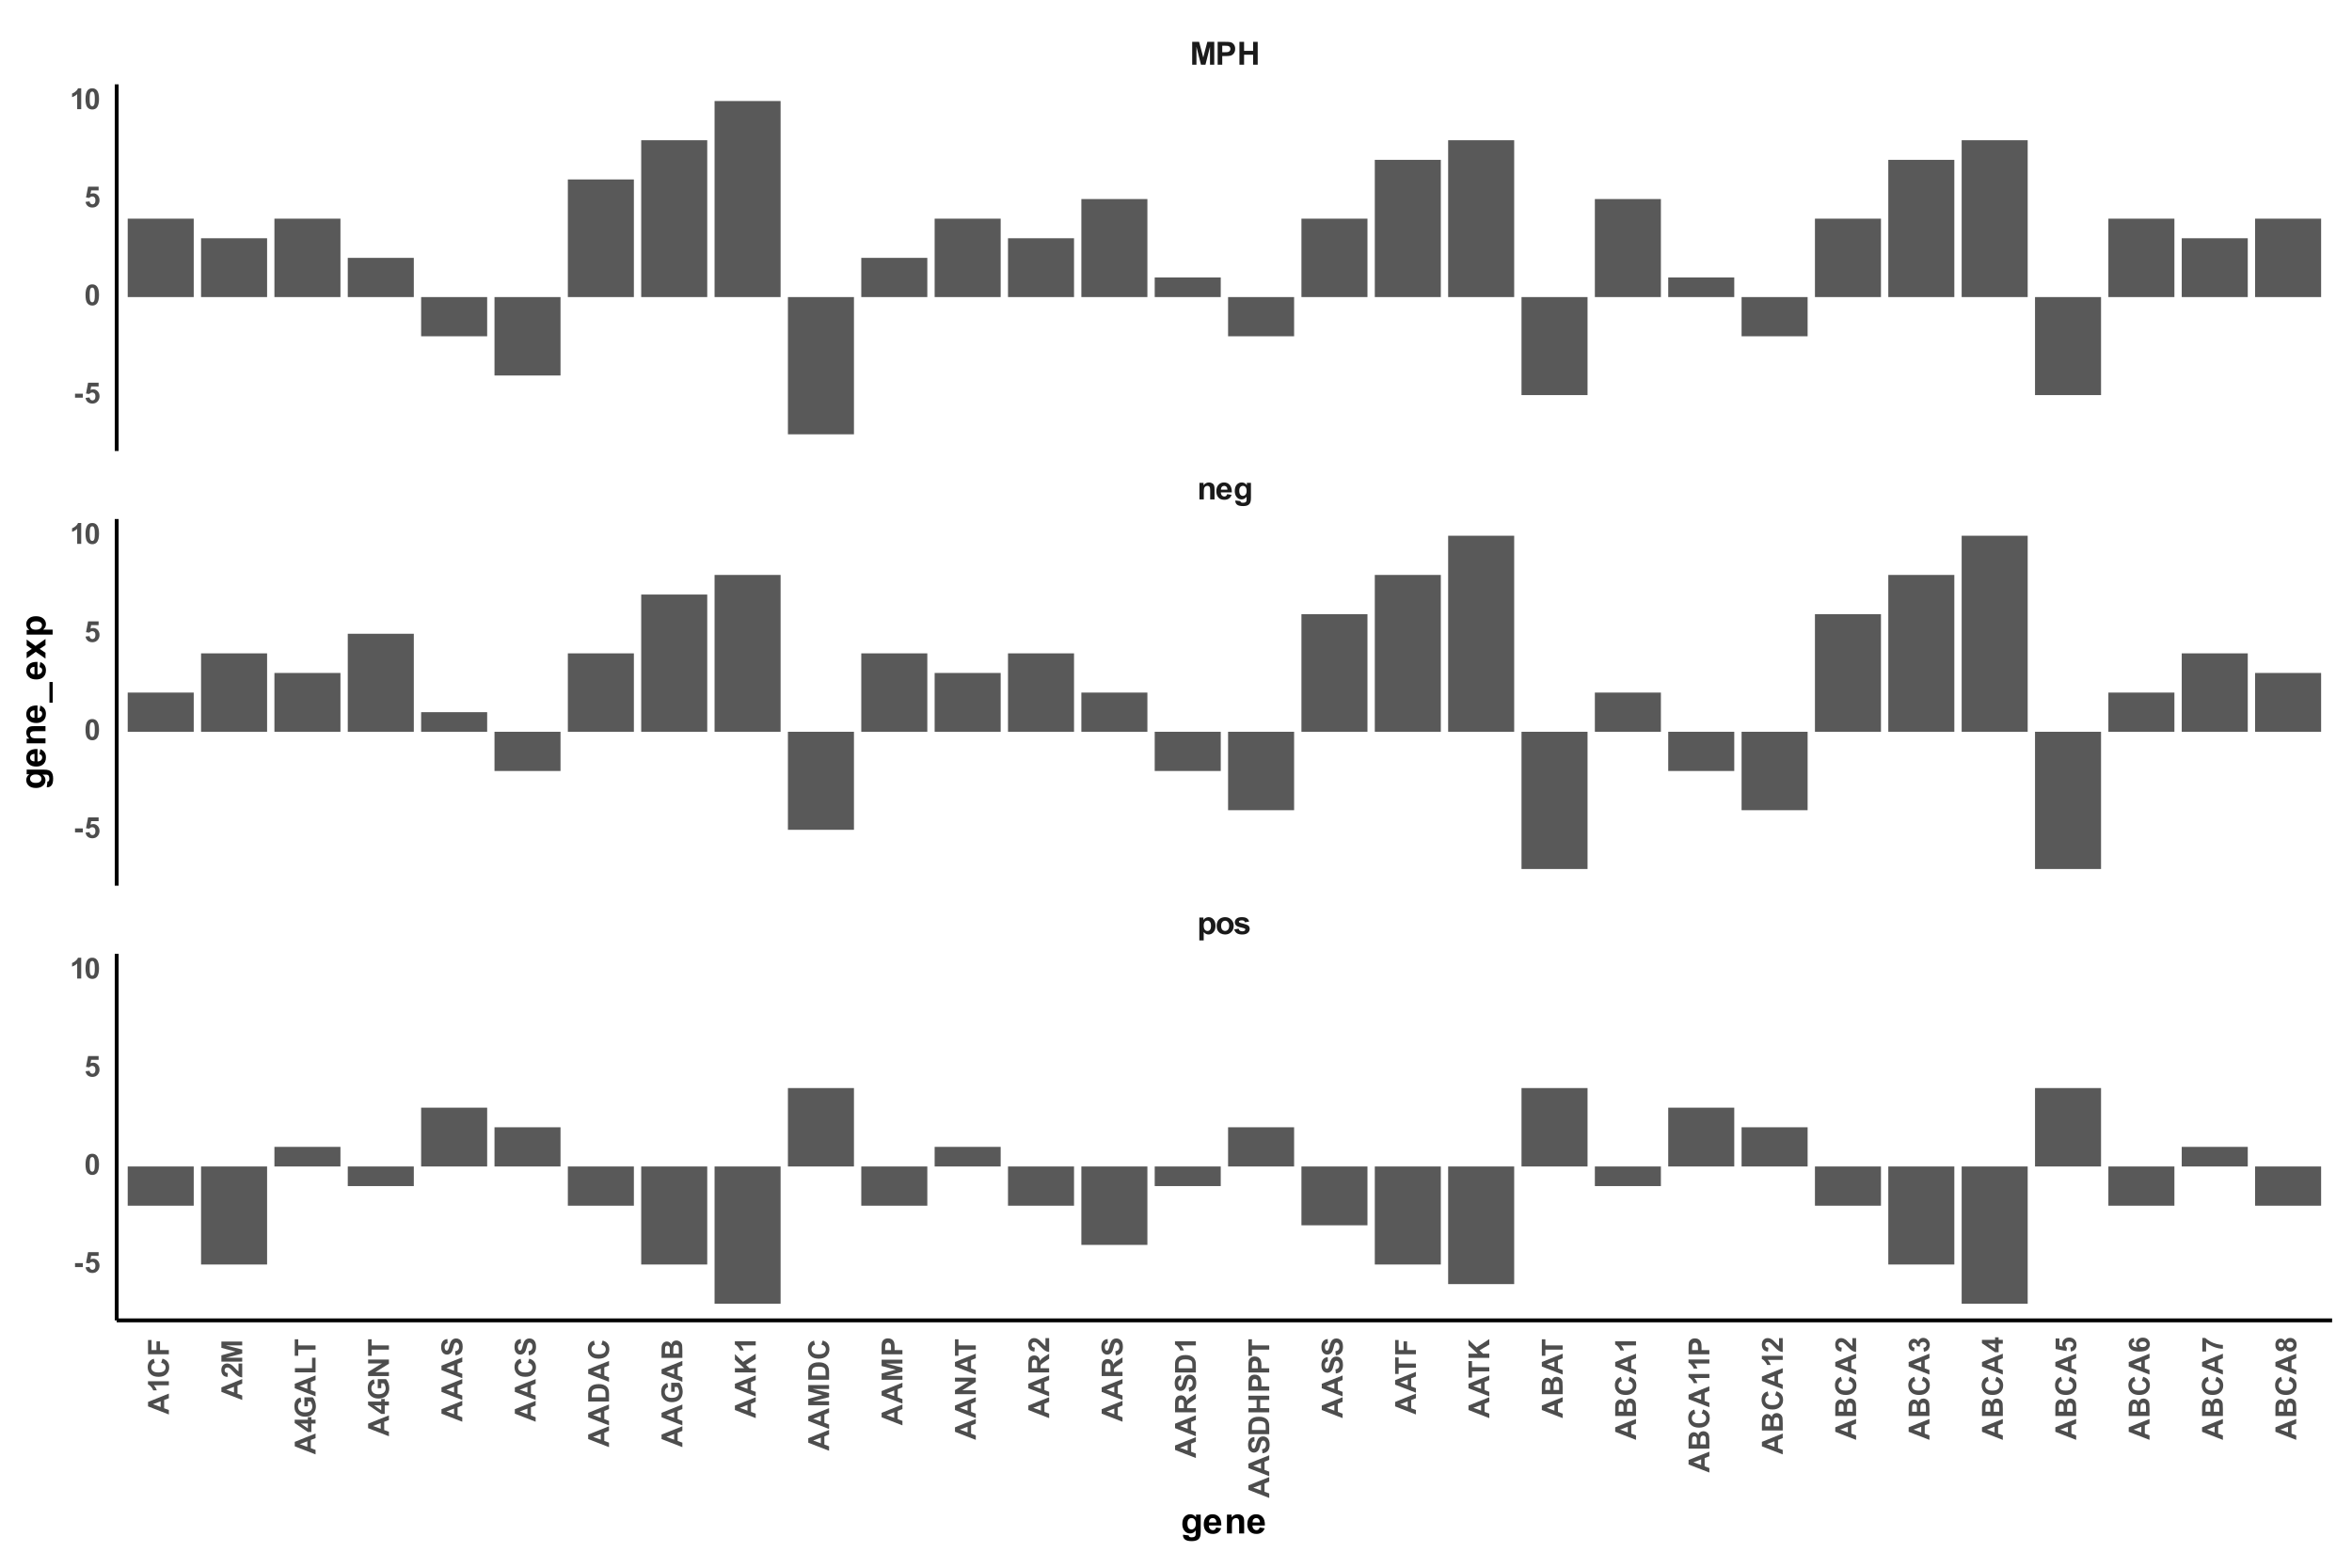 <?xml version="1.0" encoding="UTF-8"?>
<svg xmlns="http://www.w3.org/2000/svg" xmlns:xlink="http://www.w3.org/1999/xlink" width="648pt" height="432pt" viewBox="0 0 648 432" version="1.1">
<defs>
<g>
<symbol overflow="visible" id="glyph0-0">
<path style="stroke:none;" d="M 1.094 0 L 1.094 -5.5 L 5.5 -5.5 L 5.5 0 Z M 1.234 -0.141 L 5.359 -0.141 L 5.359 -5.359 L 1.234 -5.359 Z M 1.234 -0.141 "/>
</symbol>
<symbol overflow="visible" id="glyph0-1">
<path style="stroke:none;" d="M 0.594 -4.562 L 1.719 -4.562 L 1.719 -3.891 C 1.863 -4.117 2.062 -4.305 2.312 -4.453 C 2.562 -4.598 2.836 -4.672 3.141 -4.672 C 3.672 -4.672 4.117 -4.461 4.484 -4.047 C 4.859 -3.629 5.047 -3.051 5.047 -2.312 C 5.047 -1.539 4.859 -0.941 4.484 -0.516 C 4.117 -0.098 3.672 0.109 3.141 0.109 C 2.879 0.109 2.645 0.055 2.438 -0.047 C 2.238 -0.148 2.023 -0.32 1.797 -0.562 L 1.797 1.734 L 0.594 1.734 Z M 1.797 -2.359 C 1.797 -1.848 1.895 -1.469 2.094 -1.219 C 2.301 -0.977 2.551 -0.859 2.844 -0.859 C 3.125 -0.859 3.352 -0.969 3.531 -1.188 C 3.719 -1.414 3.812 -1.785 3.812 -2.297 C 3.812 -2.773 3.719 -3.129 3.531 -3.359 C 3.344 -3.598 3.102 -3.719 2.812 -3.719 C 2.52 -3.719 2.273 -3.602 2.078 -3.375 C 1.891 -3.145 1.797 -2.805 1.797 -2.359 Z M 1.797 -2.359 "/>
</symbol>
<symbol overflow="visible" id="glyph0-2">
<path style="stroke:none;" d="M 0.359 -2.344 C 0.359 -2.75 0.453 -3.141 0.641 -3.516 C 0.836 -3.891 1.117 -4.176 1.484 -4.375 C 1.848 -4.57 2.254 -4.672 2.703 -4.672 C 3.391 -4.672 3.953 -4.441 4.391 -3.984 C 4.836 -3.535 5.062 -2.973 5.062 -2.297 C 5.062 -1.609 4.836 -1.035 4.391 -0.578 C 3.941 -0.117 3.379 0.109 2.703 0.109 C 2.285 0.109 1.883 0.016 1.5 -0.172 C 1.125 -0.367 0.836 -0.648 0.641 -1.016 C 0.453 -1.379 0.359 -1.82 0.359 -2.344 Z M 1.594 -2.281 C 1.594 -1.832 1.695 -1.484 1.906 -1.234 C 2.125 -0.992 2.391 -0.875 2.703 -0.875 C 3.016 -0.875 3.273 -0.992 3.484 -1.234 C 3.703 -1.484 3.812 -1.836 3.812 -2.297 C 3.812 -2.734 3.703 -3.07 3.484 -3.312 C 3.273 -3.562 3.016 -3.688 2.703 -3.688 C 2.391 -3.688 2.125 -3.562 1.906 -3.312 C 1.695 -3.07 1.594 -2.727 1.594 -2.281 Z M 1.594 -2.281 "/>
</symbol>
<symbol overflow="visible" id="glyph0-3">
<path style="stroke:none;" d="M 0.203 -1.297 L 1.422 -1.484 C 1.473 -1.254 1.578 -1.078 1.734 -0.953 C 1.891 -0.828 2.109 -0.766 2.391 -0.766 C 2.703 -0.766 2.938 -0.82 3.094 -0.938 C 3.195 -1.02 3.25 -1.129 3.25 -1.266 C 3.25 -1.359 3.223 -1.43 3.172 -1.484 C 3.109 -1.547 2.973 -1.602 2.766 -1.656 C 1.797 -1.863 1.18 -2.055 0.922 -2.234 C 0.555 -2.484 0.375 -2.828 0.375 -3.266 C 0.375 -3.66 0.531 -3.992 0.844 -4.266 C 1.156 -4.535 1.641 -4.672 2.297 -4.672 C 2.922 -4.672 3.383 -4.566 3.688 -4.359 C 3.988 -4.16 4.195 -3.859 4.312 -3.453 L 3.172 -3.25 C 3.117 -3.426 3.023 -3.562 2.891 -3.656 C 2.754 -3.75 2.562 -3.797 2.312 -3.797 C 2 -3.797 1.77 -3.75 1.625 -3.656 C 1.539 -3.594 1.5 -3.516 1.5 -3.422 C 1.5 -3.336 1.535 -3.266 1.609 -3.203 C 1.723 -3.117 2.098 -3.004 2.734 -2.859 C 3.379 -2.711 3.832 -2.535 4.094 -2.328 C 4.344 -2.109 4.469 -1.805 4.469 -1.422 C 4.469 -1.004 4.289 -0.645 3.938 -0.344 C 3.594 -0.039 3.078 0.109 2.391 0.109 C 1.766 0.109 1.27 -0.016 0.906 -0.266 C 0.551 -0.523 0.316 -0.867 0.203 -1.297 Z M 0.203 -1.297 "/>
</symbol>
<symbol overflow="visible" id="glyph0-4">
<path style="stroke:none;" d="M 4.781 0 L 3.578 0 L 3.578 -2.328 C 3.578 -2.816 3.551 -3.133 3.5 -3.281 C 3.445 -3.426 3.363 -3.535 3.25 -3.609 C 3.133 -3.691 2.992 -3.734 2.828 -3.734 C 2.617 -3.734 2.43 -3.676 2.266 -3.562 C 2.098 -3.445 1.984 -3.297 1.922 -3.109 C 1.859 -2.922 1.828 -2.57 1.828 -2.062 L 1.828 0 L 0.625 0 L 0.625 -4.562 L 1.75 -4.562 L 1.75 -3.891 C 2.145 -4.41 2.645 -4.672 3.25 -4.672 C 3.508 -4.672 3.75 -4.617 3.969 -4.516 C 4.195 -4.422 4.363 -4.301 4.469 -4.156 C 4.582 -4.008 4.66 -3.836 4.703 -3.641 C 4.754 -3.453 4.781 -3.18 4.781 -2.828 Z M 4.781 0 "/>
</symbol>
<symbol overflow="visible" id="glyph0-5">
<path style="stroke:none;" d="M 3.266 -1.453 L 4.469 -1.25 C 4.32 -0.812 4.082 -0.473 3.75 -0.234 C 3.414 -0.004 2.992 0.109 2.484 0.109 C 1.691 0.109 1.109 -0.148 0.734 -0.672 C 0.43 -1.086 0.281 -1.613 0.281 -2.25 C 0.281 -3 0.477 -3.586 0.875 -4.016 C 1.27 -4.453 1.77 -4.672 2.375 -4.672 C 3.051 -4.672 3.582 -4.441 3.969 -3.984 C 4.363 -3.535 4.555 -2.852 4.547 -1.938 L 1.516 -1.938 C 1.523 -1.57 1.625 -1.289 1.812 -1.094 C 2 -0.895 2.227 -0.797 2.5 -0.797 C 2.688 -0.797 2.844 -0.848 2.969 -0.953 C 3.102 -1.055 3.203 -1.223 3.266 -1.453 Z M 3.344 -2.672 C 3.332 -3.023 3.238 -3.289 3.062 -3.469 C 2.895 -3.645 2.688 -3.734 2.438 -3.734 C 2.176 -3.734 1.961 -3.641 1.797 -3.453 C 1.617 -3.266 1.531 -3.004 1.531 -2.672 Z M 3.344 -2.672 "/>
</symbol>
<symbol overflow="visible" id="glyph0-6">
<path style="stroke:none;" d="M 0.516 0.297 L 1.906 0.469 C 1.926 0.625 1.977 0.734 2.062 0.797 C 2.176 0.879 2.352 0.922 2.594 0.922 C 2.914 0.922 3.156 0.875 3.312 0.781 C 3.414 0.719 3.492 0.617 3.547 0.484 C 3.586 0.379 3.609 0.191 3.609 -0.078 L 3.609 -0.734 C 3.242 -0.242 2.785 0 2.234 0 C 1.617 0 1.133 -0.258 0.781 -0.781 C 0.5 -1.188 0.359 -1.695 0.359 -2.312 C 0.359 -3.07 0.539 -3.656 0.906 -4.062 C 1.281 -4.469 1.738 -4.672 2.281 -4.672 C 2.844 -4.672 3.312 -4.422 3.688 -3.922 L 3.688 -4.562 L 4.812 -4.562 L 4.812 -0.469 C 4.812 0.07 4.766 0.473 4.672 0.734 C 4.586 1.004 4.461 1.211 4.297 1.359 C 4.141 1.516 3.926 1.633 3.656 1.719 C 3.395 1.801 3.055 1.844 2.641 1.844 C 1.867 1.844 1.32 1.711 1 1.453 C 0.676 1.191 0.516 0.859 0.516 0.453 C 0.516 0.41 0.516 0.359 0.516 0.297 Z M 1.594 -2.375 C 1.594 -1.895 1.688 -1.539 1.875 -1.312 C 2.062 -1.082 2.297 -0.969 2.578 -0.969 C 2.867 -0.969 3.113 -1.082 3.312 -1.312 C 3.52 -1.551 3.625 -1.895 3.625 -2.344 C 3.625 -2.812 3.523 -3.16 3.328 -3.391 C 3.141 -3.617 2.895 -3.734 2.594 -3.734 C 2.301 -3.734 2.062 -3.617 1.875 -3.391 C 1.688 -3.172 1.594 -2.832 1.594 -2.375 Z M 1.594 -2.375 "/>
</symbol>
<symbol overflow="visible" id="glyph0-7">
<path style="stroke:none;" d="M 0.625 0 L 0.625 -6.297 L 2.531 -6.297 L 3.672 -2 L 4.797 -6.297 L 6.703 -6.297 L 6.703 0 L 5.531 0 L 5.531 -4.953 L 4.281 0 L 3.047 0 L 1.797 -4.953 L 1.797 0 Z M 0.625 0 "/>
</symbol>
<symbol overflow="visible" id="glyph0-8">
<path style="stroke:none;" d="M 0.641 0 L 0.641 -6.297 L 2.688 -6.297 C 3.457 -6.297 3.957 -6.266 4.188 -6.203 C 4.551 -6.109 4.852 -5.898 5.094 -5.578 C 5.344 -5.266 5.469 -4.859 5.469 -4.359 C 5.469 -3.973 5.395 -3.645 5.25 -3.375 C 5.113 -3.113 4.938 -2.906 4.719 -2.75 C 4.5 -2.602 4.281 -2.508 4.062 -2.469 C 3.758 -2.406 3.316 -2.375 2.734 -2.375 L 1.906 -2.375 L 1.906 0 Z M 1.906 -5.234 L 1.906 -3.438 L 2.609 -3.438 C 3.109 -3.438 3.441 -3.469 3.609 -3.531 C 3.773 -3.602 3.906 -3.707 4 -3.844 C 4.102 -3.988 4.156 -4.156 4.156 -4.344 C 4.156 -4.57 4.086 -4.758 3.953 -4.906 C 3.816 -5.062 3.645 -5.156 3.438 -5.188 C 3.289 -5.219 2.988 -5.234 2.531 -5.234 Z M 1.906 -5.234 "/>
</symbol>
<symbol overflow="visible" id="glyph0-9">
<path style="stroke:none;" d="M 0.641 0 L 0.641 -6.297 L 1.922 -6.297 L 1.922 -3.812 L 4.406 -3.812 L 4.406 -6.297 L 5.672 -6.297 L 5.672 0 L 4.406 0 L 4.406 -2.75 L 1.922 -2.75 L 1.922 0 Z M 0.641 0 "/>
</symbol>
<symbol overflow="visible" id="glyph1-0">
<path style="stroke:none;" d="M 0 -1 L -5 -1 L -5 -5 L 0 -5 Z M -0.125 -1.125 L -0.125 -4.875 L -4.875 -4.875 L -4.875 -1.125 Z M -0.125 -1.125 "/>
</symbol>
<symbol overflow="visible" id="glyph1-1">
<path style="stroke:none;" d="M 0 -5.75 L 0 -4.484 L -1.297 -3.984 L -1.297 -1.703 L 0 -1.234 L 0 0 L -5.734 -2.234 L -5.734 -3.453 Z M -2.266 -3.625 L -4.391 -2.828 L -2.266 -2.062 Z M -2.266 -3.625 "/>
</symbol>
<symbol overflow="visible" id="glyph1-2">
<path style="stroke:none;" d="M 0 -3.156 L 0 -2.047 L -4.141 -2.047 C -3.766 -1.648 -3.488 -1.18 -3.312 -0.641 L -4.297 -0.641 C -4.391 -0.922 -4.566 -1.227 -4.828 -1.562 C -5.098 -1.906 -5.406 -2.141 -5.75 -2.266 L -5.75 -3.156 Z M 0 -3.156 "/>
</symbol>
<symbol overflow="visible" id="glyph1-3">
<path style="stroke:none;" d="M -2.109 -4.25 L -1.75 -5.375 C -1.125 -5.195 -0.66 -4.906 -0.359 -4.5 C -0.055 -4.102 0.094 -3.598 0.094 -2.984 C 0.094 -2.223 -0.164 -1.598 -0.688 -1.109 C -1.207 -0.617 -1.914 -0.375 -2.812 -0.375 C -3.77 -0.375 -4.508 -0.617 -5.031 -1.109 C -5.562 -1.609 -5.828 -2.258 -5.828 -3.062 C -5.828 -3.758 -5.617 -4.328 -5.203 -4.766 C -4.961 -5.023 -4.613 -5.223 -4.156 -5.359 L -3.875 -4.203 C -4.176 -4.141 -4.41 -4 -4.578 -3.781 C -4.754 -3.57 -4.844 -3.312 -4.844 -3 C -4.844 -2.57 -4.688 -2.227 -4.375 -1.969 C -4.07 -1.707 -3.582 -1.578 -2.906 -1.578 C -2.176 -1.578 -1.656 -1.707 -1.344 -1.969 C -1.039 -2.227 -0.891 -2.566 -0.891 -2.984 C -0.891 -3.285 -0.988 -3.547 -1.188 -3.766 C -1.383 -3.992 -1.691 -4.156 -2.109 -4.25 Z M -2.109 -4.25 "/>
</symbol>
<symbol overflow="visible" id="glyph1-4">
<path style="stroke:none;" d="M 0 -0.594 L -5.734 -0.594 L -5.734 -4.516 L -4.766 -4.516 L -4.766 -1.75 L -3.406 -1.75 L -3.406 -4.141 L -2.438 -4.141 L -2.438 -1.75 L 0 -1.75 Z M 0 -0.594 "/>
</symbol>
<symbol overflow="visible" id="glyph1-5">
<path style="stroke:none;" d="M -1.016 -4.047 L 0 -4.047 L 0 -0.203 C -0.383 -0.242 -0.75 -0.367 -1.094 -0.578 C -1.438 -0.785 -1.895 -1.195 -2.469 -1.812 C -2.926 -2.301 -3.238 -2.602 -3.406 -2.719 C -3.633 -2.875 -3.859 -2.953 -4.078 -2.953 C -4.328 -2.953 -4.516 -2.883 -4.641 -2.75 C -4.773 -2.613 -4.844 -2.43 -4.844 -2.203 C -4.844 -1.973 -4.77 -1.789 -4.625 -1.656 C -4.488 -1.52 -4.266 -1.441 -3.953 -1.422 L -4.062 -0.328 C -4.664 -0.391 -5.098 -0.594 -5.359 -0.938 C -5.617 -1.281 -5.75 -1.711 -5.75 -2.234 C -5.75 -2.797 -5.598 -3.238 -5.297 -3.562 C -4.992 -3.883 -4.613 -4.047 -4.156 -4.047 C -3.895 -4.047 -3.648 -4 -3.422 -3.906 C -3.191 -3.812 -2.945 -3.664 -2.688 -3.469 C -2.52 -3.332 -2.273 -3.094 -1.953 -2.75 C -1.641 -2.406 -1.43 -2.188 -1.328 -2.094 C -1.223 -2 -1.117 -1.926 -1.016 -1.875 Z M -1.016 -4.047 "/>
</symbol>
<symbol overflow="visible" id="glyph1-6">
<path style="stroke:none;" d="M 0 -0.562 L -5.734 -0.562 L -5.734 -2.297 L -1.828 -3.344 L -5.734 -4.359 L -5.734 -6.094 L 0 -6.094 L 0 -5.031 L -4.516 -5.031 L 0 -3.891 L 0 -2.781 L -4.516 -1.641 L 0 -1.641 Z M 0 -0.562 "/>
</symbol>
<symbol overflow="visible" id="glyph1-7">
<path style="stroke:none;" d="M 0 -2.5 L -1.156 -2.5 L -1.156 -0.156 L -2.109 -0.156 L -5.75 -2.641 L -5.75 -3.562 L -2.125 -3.562 L -2.125 -4.266 L -1.156 -4.266 L -1.156 -3.562 L 0 -3.562 Z M -2.125 -2.5 L -4.078 -2.5 L -2.125 -1.172 Z M -2.125 -2.5 "/>
</symbol>
<symbol overflow="visible" id="glyph1-8">
<path style="stroke:none;" d="M -2.109 -3.25 L -3.078 -3.25 L -3.078 -5.734 L -0.797 -5.734 C -0.555 -5.492 -0.348 -5.145 -0.172 -4.688 C 0.004 -4.227 0.094 -3.766 0.094 -3.297 C 0.094 -2.691 -0.031 -2.164 -0.281 -1.719 C -0.531 -1.281 -0.891 -0.945 -1.359 -0.719 C -1.828 -0.5 -2.336 -0.391 -2.891 -0.391 C -3.484 -0.391 -4.008 -0.516 -4.469 -0.766 C -4.938 -1.016 -5.297 -1.379 -5.547 -1.859 C -5.734 -2.223 -5.828 -2.68 -5.828 -3.234 C -5.828 -3.941 -5.676 -4.492 -5.375 -4.891 C -5.082 -5.297 -4.672 -5.555 -4.141 -5.672 L -3.922 -4.516 C -4.203 -4.43 -4.426 -4.281 -4.594 -4.062 C -4.758 -3.844 -4.844 -3.566 -4.844 -3.234 C -4.844 -2.723 -4.68 -2.316 -4.359 -2.016 C -4.035 -1.723 -3.562 -1.578 -2.938 -1.578 C -2.25 -1.578 -1.734 -1.727 -1.391 -2.031 C -1.055 -2.332 -0.891 -2.727 -0.891 -3.219 C -0.891 -3.457 -0.938 -3.695 -1.031 -3.938 C -1.125 -4.188 -1.238 -4.398 -1.375 -4.578 L -2.109 -4.578 Z M -2.109 -3.25 "/>
</symbol>
<symbol overflow="visible" id="glyph1-9">
<path style="stroke:none;" d="M 0 -0.609 L -5.688 -0.609 L -5.688 -1.766 L -0.969 -1.766 L -0.969 -4.641 L 0 -4.641 Z M 0 -0.609 "/>
</symbol>
<symbol overflow="visible" id="glyph1-10">
<path style="stroke:none;" d="M 0 -1.875 L -4.766 -1.875 L -4.766 -0.172 L -5.734 -0.172 L -5.734 -4.719 L -4.766 -4.719 L -4.766 -3.031 L 0 -3.031 Z M 0 -1.875 "/>
</symbol>
<symbol overflow="visible" id="glyph1-11">
<path style="stroke:none;" d="M 0 -0.594 L -5.734 -0.594 L -5.734 -1.719 L -1.906 -4.062 L -5.734 -4.062 L -5.734 -5.141 L 0 -5.141 L 0 -3.984 L -3.734 -1.672 L 0 -1.672 Z M 0 -0.594 "/>
</symbol>
<symbol overflow="visible" id="glyph1-12">
<path style="stroke:none;" d="M -1.859 -0.297 L -1.969 -1.422 C -1.594 -1.484 -1.316 -1.617 -1.141 -1.828 C -0.961 -2.035 -0.875 -2.316 -0.875 -2.672 C -0.875 -3.035 -0.953 -3.312 -1.109 -3.5 C -1.266 -3.695 -1.453 -3.797 -1.672 -3.797 C -1.805 -3.797 -1.922 -3.754 -2.016 -3.672 C -2.109 -3.586 -2.191 -3.445 -2.266 -3.25 C -2.305 -3.113 -2.391 -2.805 -2.516 -2.328 C -2.66 -1.711 -2.848 -1.281 -3.078 -1.031 C -3.391 -0.676 -3.773 -0.5 -4.234 -0.5 C -4.523 -0.5 -4.797 -0.582 -5.047 -0.75 C -5.297 -0.914 -5.488 -1.148 -5.625 -1.453 C -5.758 -1.766 -5.828 -2.145 -5.828 -2.594 C -5.828 -3.312 -5.664 -3.848 -5.344 -4.203 C -5.031 -4.566 -4.613 -4.758 -4.094 -4.781 L -4.047 -3.625 C -4.336 -3.57 -4.547 -3.461 -4.672 -3.297 C -4.805 -3.141 -4.875 -2.898 -4.875 -2.578 C -4.875 -2.242 -4.801 -1.977 -4.656 -1.781 C -4.57 -1.664 -4.457 -1.609 -4.312 -1.609 C -4.176 -1.609 -4.055 -1.664 -3.953 -1.781 C -3.836 -1.926 -3.711 -2.281 -3.578 -2.844 C -3.441 -3.406 -3.301 -3.816 -3.156 -4.078 C -3.02 -4.348 -2.828 -4.562 -2.578 -4.719 C -2.336 -4.875 -2.035 -4.953 -1.672 -4.953 C -1.336 -4.953 -1.023 -4.859 -0.734 -4.672 C -0.453 -4.492 -0.238 -4.238 -0.094 -3.906 C 0.039 -3.57 0.109 -3.156 0.109 -2.656 C 0.109 -1.926 -0.055 -1.367 -0.391 -0.984 C -0.734 -0.598 -1.223 -0.367 -1.859 -0.297 Z M -1.859 -0.297 "/>
</symbol>
<symbol overflow="visible" id="glyph1-13">
<path style="stroke:none;" d="M -5.734 -0.578 L -5.734 -2.688 C -5.734 -3.164 -5.695 -3.531 -5.625 -3.781 C -5.52 -4.113 -5.344 -4.398 -5.094 -4.641 C -4.844 -4.879 -4.531 -5.062 -4.156 -5.188 C -3.789 -5.312 -3.344 -5.375 -2.812 -5.375 C -2.344 -5.375 -1.938 -5.316 -1.594 -5.203 C -1.176 -5.055 -0.836 -4.852 -0.578 -4.594 C -0.379 -4.395 -0.227 -4.125 -0.125 -3.781 C -0.039 -3.52 0 -3.176 0 -2.75 L 0 -0.578 Z M -4.766 -1.734 L -0.969 -1.734 L -0.969 -2.594 C -0.969 -2.914 -0.984 -3.148 -1.016 -3.297 C -1.066 -3.484 -1.145 -3.641 -1.25 -3.766 C -1.363 -3.891 -1.551 -3.988 -1.812 -4.062 C -2.07 -4.145 -2.422 -4.188 -2.859 -4.188 C -3.305 -4.188 -3.645 -4.145 -3.875 -4.062 C -4.113 -3.988 -4.301 -3.879 -4.438 -3.734 C -4.57 -3.598 -4.66 -3.422 -4.703 -3.203 C -4.742 -3.047 -4.766 -2.727 -4.766 -2.25 Z M -4.766 -1.734 "/>
</symbol>
<symbol overflow="visible" id="glyph1-14">
<path style="stroke:none;" d="M -5.734 -0.594 L -5.734 -2.875 C -5.734 -3.332 -5.711 -3.672 -5.672 -3.891 C -5.629 -4.109 -5.547 -4.305 -5.422 -4.484 C -5.305 -4.66 -5.148 -4.805 -4.953 -4.922 C -4.754 -5.047 -4.531 -5.109 -4.281 -5.109 C -4.02 -5.109 -3.773 -5.035 -3.547 -4.891 C -3.328 -4.742 -3.16 -4.547 -3.047 -4.297 C -2.941 -4.648 -2.766 -4.922 -2.516 -5.109 C -2.273 -5.297 -1.988 -5.391 -1.656 -5.391 C -1.395 -5.391 -1.141 -5.328 -0.891 -5.203 C -0.648 -5.078 -0.457 -4.91 -0.312 -4.703 C -0.164 -4.492 -0.078 -4.238 -0.047 -3.938 C -0.023 -3.738 -0.008 -3.27 0 -2.531 L 0 -0.594 Z M -4.781 -1.75 L -3.453 -1.75 L -3.453 -2.5 C -3.453 -2.945 -3.457 -3.227 -3.469 -3.344 C -3.488 -3.539 -3.555 -3.695 -3.672 -3.812 C -3.785 -3.926 -3.938 -3.984 -4.125 -3.984 C -4.301 -3.984 -4.441 -3.93 -4.547 -3.828 C -4.66 -3.734 -4.727 -3.586 -4.75 -3.391 C -4.77 -3.273 -4.781 -2.945 -4.781 -2.406 Z M -2.5 -1.75 L -0.969 -1.75 L -0.969 -2.812 C -0.969 -3.227 -0.977 -3.492 -1 -3.609 C -1.031 -3.773 -1.102 -3.91 -1.219 -4.016 C -1.344 -4.129 -1.508 -4.188 -1.719 -4.188 C -1.883 -4.188 -2.023 -4.145 -2.141 -4.062 C -2.266 -3.977 -2.352 -3.859 -2.406 -3.703 C -2.469 -3.547 -2.5 -3.203 -2.5 -2.672 Z M -2.5 -1.75 "/>
</symbol>
<symbol overflow="visible" id="glyph1-15">
<path style="stroke:none;" d="M 0 -0.594 L -5.734 -0.594 L -5.734 -1.75 L -3.188 -1.75 L -5.734 -4.094 L -5.734 -5.641 L -3.5 -3.484 L 0 -5.766 L 0 -4.266 L -2.688 -2.688 L -1.734 -1.75 L 0 -1.75 Z M 0 -0.594 "/>
</symbol>
<symbol overflow="visible" id="glyph1-16">
<path style="stroke:none;" d="M 0 -0.578 L -5.734 -0.578 L -5.734 -2.438 C -5.734 -3.145 -5.703 -3.602 -5.641 -3.812 C -5.555 -4.145 -5.367 -4.422 -5.078 -4.641 C -4.797 -4.859 -4.426 -4.969 -3.969 -4.969 C -3.613 -4.969 -3.316 -4.906 -3.078 -4.781 C -2.836 -4.656 -2.648 -4.492 -2.516 -4.297 C -2.379 -4.098 -2.289 -3.895 -2.25 -3.688 C -2.188 -3.414 -2.156 -3.02 -2.156 -2.5 L -2.156 -1.734 L 0 -1.734 Z M -4.766 -1.734 L -3.141 -1.734 L -3.141 -2.375 C -3.141 -2.832 -3.164 -3.133 -3.219 -3.281 C -3.281 -3.438 -3.375 -3.555 -3.5 -3.641 C -3.633 -3.734 -3.785 -3.781 -3.953 -3.781 C -4.16 -3.781 -4.332 -3.719 -4.469 -3.594 C -4.602 -3.469 -4.688 -3.312 -4.719 -3.125 C -4.75 -2.988 -4.766 -2.711 -4.766 -2.297 Z M -4.766 -1.734 "/>
</symbol>
<symbol overflow="visible" id="glyph1-17">
<path style="stroke:none;" d="M 0 -0.594 L -5.734 -0.594 L -5.734 -3.016 C -5.734 -3.629 -5.68 -4.07 -5.578 -4.344 C -5.473 -4.625 -5.285 -4.848 -5.016 -5.016 C -4.754 -5.18 -4.457 -5.266 -4.125 -5.266 C -3.695 -5.266 -3.344 -5.141 -3.062 -4.891 C -2.781 -4.641 -2.602 -4.266 -2.531 -3.766 C -2.383 -4.016 -2.223 -4.219 -2.047 -4.375 C -1.867 -4.539 -1.562 -4.758 -1.125 -5.031 L 0 -5.734 L 0 -4.359 L -1.25 -3.516 C -1.695 -3.223 -1.977 -3.02 -2.094 -2.906 C -2.207 -2.801 -2.285 -2.688 -2.328 -2.562 C -2.367 -2.438 -2.391 -2.242 -2.391 -1.984 L -2.391 -1.75 L 0 -1.75 Z M -3.312 -1.75 L -3.312 -2.594 C -3.312 -3.156 -3.332 -3.504 -3.375 -3.641 C -3.426 -3.773 -3.508 -3.879 -3.625 -3.953 C -3.738 -4.035 -3.879 -4.078 -4.047 -4.078 C -4.242 -4.078 -4.398 -4.023 -4.516 -3.922 C -4.629 -3.816 -4.703 -3.672 -4.734 -3.484 C -4.754 -3.391 -4.766 -3.109 -4.766 -2.641 L -4.766 -1.75 Z M -3.312 -1.75 "/>
</symbol>
<symbol overflow="visible" id="glyph1-18">
<path style="stroke:none;" d="M 0 -0.594 L -5.734 -0.594 L -5.734 -1.75 L -3.469 -1.75 L -3.469 -4.016 L -5.734 -4.016 L -5.734 -5.172 L 0 -5.172 L 0 -4.016 L -2.5 -4.016 L -2.5 -1.75 L 0 -1.75 Z M 0 -0.594 "/>
</symbol>
<symbol overflow="visible" id="glyph1-19">
<path style="stroke:none;" d="M -1.516 -0.297 L -1.656 -1.359 C -1.383 -1.398 -1.176 -1.492 -1.031 -1.641 C -0.883 -1.785 -0.812 -1.961 -0.812 -2.172 C -0.812 -2.398 -0.895 -2.594 -1.062 -2.75 C -1.238 -2.906 -1.473 -2.984 -1.766 -2.984 C -2.047 -2.984 -2.266 -2.906 -2.422 -2.75 C -2.586 -2.602 -2.672 -2.426 -2.672 -2.219 C -2.672 -2.07 -2.641 -1.906 -2.578 -1.719 L -3.484 -1.828 C -3.473 -2.129 -3.535 -2.359 -3.672 -2.516 C -3.805 -2.672 -3.988 -2.75 -4.219 -2.75 C -4.406 -2.75 -4.555 -2.691 -4.672 -2.578 C -4.785 -2.461 -4.844 -2.312 -4.844 -2.125 C -4.844 -1.938 -4.773 -1.773 -4.641 -1.641 C -4.516 -1.504 -4.328 -1.422 -4.078 -1.391 L -4.25 -0.391 C -4.602 -0.453 -4.879 -0.555 -5.078 -0.703 C -5.285 -0.848 -5.445 -1.047 -5.562 -1.297 C -5.688 -1.547 -5.75 -1.832 -5.75 -2.156 C -5.75 -2.688 -5.578 -3.117 -5.234 -3.453 C -4.953 -3.711 -4.633 -3.844 -4.281 -3.844 C -3.781 -3.844 -3.379 -3.57 -3.078 -3.031 C -3.004 -3.352 -2.844 -3.613 -2.594 -3.812 C -2.352 -4.008 -2.062 -4.109 -1.719 -4.109 C -1.219 -4.109 -0.789 -3.922 -0.438 -3.547 C -0.082 -3.18 0.094 -2.727 0.094 -2.188 C 0.094 -1.664 -0.051 -1.234 -0.344 -0.891 C -0.645 -0.555 -1.035 -0.359 -1.516 -0.297 Z M -1.516 -0.297 "/>
</symbol>
<symbol overflow="visible" id="glyph1-20">
<path style="stroke:none;" d="M -1.469 -0.359 L -1.594 -1.453 C -1.344 -1.484 -1.145 -1.57 -1 -1.719 C -0.852 -1.875 -0.781 -2.055 -0.781 -2.266 C -0.781 -2.492 -0.875 -2.688 -1.062 -2.844 C -1.25 -3 -1.531 -3.078 -1.906 -3.078 C -2.258 -3.078 -2.52 -3 -2.688 -2.844 C -2.863 -2.688 -2.953 -2.484 -2.953 -2.234 C -2.953 -1.91 -2.816 -1.625 -2.547 -1.375 L -2.672 -0.484 L -5.656 -1.047 L -5.656 -3.953 L -4.625 -3.953 L -4.625 -1.891 L -3.656 -1.719 C -3.77 -1.957 -3.828 -2.207 -3.828 -2.469 C -3.828 -2.945 -3.648 -3.352 -3.297 -3.688 C -2.941 -4.031 -2.484 -4.203 -1.922 -4.203 C -1.453 -4.203 -1.031 -4.066 -0.656 -3.797 C -0.156 -3.422 0.094 -2.906 0.094 -2.25 C 0.094 -1.719 -0.047 -1.285 -0.328 -0.953 C -0.609 -0.617 -0.988 -0.422 -1.469 -0.359 Z M -1.469 -0.359 "/>
</symbol>
<symbol overflow="visible" id="glyph1-21">
<path style="stroke:none;" d="M -4.328 -4.062 L -4.203 -3 C -4.422 -2.969 -4.582 -2.895 -4.688 -2.781 C -4.789 -2.676 -4.844 -2.539 -4.844 -2.375 C -4.844 -2.133 -4.738 -1.938 -4.531 -1.781 C -4.32 -1.625 -3.891 -1.523 -3.234 -1.484 C -3.555 -1.754 -3.719 -2.094 -3.719 -2.5 C -3.719 -2.957 -3.539 -3.348 -3.188 -3.672 C -2.844 -4.004 -2.395 -4.172 -1.844 -4.172 C -1.258 -4.172 -0.789 -4 -0.438 -3.656 C -0.082 -3.312 0.094 -2.867 0.094 -2.328 C 0.094 -1.742 -0.129 -1.266 -0.578 -0.891 C -1.023 -0.523 -1.758 -0.344 -2.781 -0.344 C -3.832 -0.344 -4.586 -0.535 -5.047 -0.922 C -5.516 -1.305 -5.75 -1.812 -5.75 -2.438 C -5.75 -2.875 -5.625 -3.234 -5.375 -3.516 C -5.133 -3.797 -4.785 -3.977 -4.328 -4.062 Z M -1.938 -1.578 C -1.57 -1.578 -1.289 -1.656 -1.094 -1.812 C -0.906 -1.977 -0.812 -2.164 -0.812 -2.375 C -0.812 -2.582 -0.891 -2.754 -1.047 -2.891 C -1.211 -3.023 -1.473 -3.094 -1.828 -3.094 C -2.203 -3.094 -2.473 -3.02 -2.641 -2.875 C -2.816 -2.727 -2.906 -2.547 -2.906 -2.328 C -2.906 -2.117 -2.82 -1.941 -2.656 -1.797 C -2.5 -1.648 -2.258 -1.578 -1.938 -1.578 Z M -1.938 -1.578 "/>
</symbol>
<symbol overflow="visible" id="glyph1-22">
<path style="stroke:none;" d="M -4.625 -0.344 L -5.656 -0.344 L -5.656 -4.094 L -4.859 -4.094 C -4.547 -3.781 -4.102 -3.461 -3.531 -3.141 C -2.969 -2.828 -2.363 -2.586 -1.719 -2.422 C -1.082 -2.254 -0.508 -2.172 0 -2.172 L 0 -1.109 C -0.789 -1.129 -1.598 -1.289 -2.422 -1.594 C -3.242 -1.906 -3.977 -2.32 -4.625 -2.844 Z M -4.625 -0.344 "/>
</symbol>
<symbol overflow="visible" id="glyph1-23">
<path style="stroke:none;" d="M -3.094 -1.281 C -3.207 -1 -3.367 -0.789 -3.578 -0.656 C -3.797 -0.531 -4.031 -0.469 -4.281 -0.469 C -4.707 -0.469 -5.055 -0.613 -5.328 -0.906 C -5.609 -1.207 -5.75 -1.633 -5.75 -2.188 C -5.75 -2.727 -5.609 -3.148 -5.328 -3.453 C -5.055 -3.754 -4.707 -3.906 -4.281 -3.906 C -4.008 -3.906 -3.77 -3.836 -3.562 -3.703 C -3.352 -3.566 -3.195 -3.375 -3.094 -3.125 C -2.969 -3.438 -2.781 -3.676 -2.531 -3.844 C -2.289 -4.008 -2.008 -4.094 -1.688 -4.094 C -1.156 -4.094 -0.723 -3.922 -0.391 -3.578 C -0.055 -3.242 0.109 -2.797 0.109 -2.234 C 0.109 -1.711 -0.031 -1.281 -0.312 -0.938 C -0.633 -0.531 -1.078 -0.328 -1.641 -0.328 C -1.953 -0.328 -2.234 -0.398 -2.484 -0.547 C -2.742 -0.703 -2.945 -0.945 -3.094 -1.281 Z M -4.203 -1.516 C -3.984 -1.516 -3.812 -1.57 -3.688 -1.688 C -3.562 -1.812 -3.5 -1.977 -3.5 -2.188 C -3.5 -2.395 -3.562 -2.562 -3.688 -2.688 C -3.812 -2.812 -3.984 -2.875 -4.203 -2.875 C -4.41 -2.875 -4.57 -2.812 -4.688 -2.688 C -4.812 -2.562 -4.875 -2.398 -4.875 -2.203 C -4.875 -1.992 -4.812 -1.828 -4.688 -1.703 C -4.562 -1.578 -4.398 -1.516 -4.203 -1.516 Z M -1.75 -1.406 C -1.445 -1.406 -1.207 -1.484 -1.031 -1.641 C -0.863 -1.797 -0.781 -1.988 -0.781 -2.219 C -0.781 -2.445 -0.859 -2.633 -1.016 -2.781 C -1.18 -2.926 -1.422 -3 -1.734 -3 C -2.004 -3 -2.219 -2.922 -2.375 -2.766 C -2.539 -2.617 -2.625 -2.43 -2.625 -2.203 C -2.625 -1.93 -2.531 -1.727 -2.344 -1.594 C -2.156 -1.469 -1.957 -1.406 -1.75 -1.406 Z M -1.75 -1.406 "/>
</symbol>
<symbol overflow="visible" id="glyph2-0">
<path style="stroke:none;" d="M 1 0 L 1 -5 L 5 -5 L 5 0 Z M 1.125 -0.125 L 4.875 -0.125 L 4.875 -4.875 L 1.125 -4.875 Z M 1.125 -0.125 "/>
</symbol>
<symbol overflow="visible" id="glyph2-1">
<path style="stroke:none;" d="M 0.453 -1.531 L 0.453 -2.625 L 2.609 -2.625 L 2.609 -1.531 Z M 0.453 -1.531 "/>
</symbol>
<symbol overflow="visible" id="glyph2-2">
<path style="stroke:none;" d="M 0.359 -1.469 L 1.453 -1.594 C 1.484 -1.344 1.57 -1.145 1.719 -1 C 1.875 -0.852 2.055 -0.781 2.266 -0.781 C 2.492 -0.781 2.688 -0.875 2.844 -1.062 C 3 -1.25 3.078 -1.531 3.078 -1.906 C 3.078 -2.258 3 -2.52 2.844 -2.688 C 2.688 -2.863 2.484 -2.953 2.234 -2.953 C 1.91 -2.953 1.625 -2.816 1.375 -2.547 L 0.484 -2.672 L 1.047 -5.656 L 3.953 -5.656 L 3.953 -4.625 L 1.891 -4.625 L 1.719 -3.656 C 1.957 -3.77 2.207 -3.828 2.469 -3.828 C 2.945 -3.828 3.352 -3.648 3.688 -3.297 C 4.031 -2.941 4.203 -2.484 4.203 -1.922 C 4.203 -1.453 4.066 -1.031 3.797 -0.656 C 3.422 -0.156 2.906 0.094 2.25 0.094 C 1.719 0.094 1.285 -0.047 0.953 -0.328 C 0.617 -0.609 0.422 -0.988 0.359 -1.469 Z M 0.359 -1.469 "/>
</symbol>
<symbol overflow="visible" id="glyph2-3">
<path style="stroke:none;" d="M 2.203 -5.75 C 2.754 -5.75 3.188 -5.551 3.5 -5.156 C 3.875 -4.688 4.062 -3.91 4.062 -2.828 C 4.062 -1.742 3.875 -0.961 3.5 -0.484 C 3.188 -0.098 2.754 0.094 2.203 0.094 C 1.641 0.094 1.188 -0.117 0.844 -0.547 C 0.508 -0.973 0.344 -1.738 0.344 -2.844 C 0.344 -3.914 0.531 -4.691 0.906 -5.172 C 1.207 -5.555 1.641 -5.75 2.203 -5.75 Z M 2.203 -4.844 C 2.066 -4.844 1.945 -4.801 1.844 -4.719 C 1.738 -4.633 1.656 -4.484 1.594 -4.266 C 1.52 -3.973 1.484 -3.492 1.484 -2.828 C 1.484 -2.148 1.516 -1.688 1.578 -1.438 C 1.648 -1.188 1.738 -1.02 1.844 -0.938 C 1.945 -0.852 2.066 -0.812 2.203 -0.812 C 2.328 -0.812 2.441 -0.852 2.547 -0.938 C 2.648 -1.02 2.734 -1.172 2.797 -1.391 C 2.867 -1.672 2.906 -2.148 2.906 -2.828 C 2.906 -3.492 2.867 -3.953 2.797 -4.203 C 2.734 -4.461 2.648 -4.633 2.547 -4.719 C 2.441 -4.801 2.328 -4.844 2.203 -4.844 Z M 2.203 -4.844 "/>
</symbol>
<symbol overflow="visible" id="glyph2-4">
<path style="stroke:none;" d="M 3.156 0 L 2.047 0 L 2.047 -4.141 C 1.648 -3.766 1.18 -3.488 0.641 -3.312 L 0.641 -4.297 C 0.922 -4.391 1.227 -4.566 1.562 -4.828 C 1.906 -5.098 2.141 -5.406 2.266 -5.75 L 3.156 -5.75 Z M 3.156 0 "/>
</symbol>
<symbol overflow="visible" id="glyph3-0">
<path style="stroke:none;" d="M 1.25 0 L 1.25 -6.25 L 6.25 -6.25 L 6.25 0 Z M 1.406 -0.156 L 6.094 -0.156 L 6.094 -6.094 L 1.406 -6.094 Z M 1.406 -0.156 "/>
</symbol>
<symbol overflow="visible" id="glyph3-1">
<path style="stroke:none;" d="M 0.594 0.344 L 2.156 0.531 C 2.188 0.719 2.25 0.844 2.344 0.906 C 2.469 1.008 2.672 1.062 2.953 1.062 C 3.305 1.062 3.578 1.004 3.766 0.891 C 3.879 0.816 3.969 0.703 4.031 0.547 C 4.07 0.43 4.094 0.223 4.094 -0.078 L 4.094 -0.844 C 3.688 -0.281 3.172 0 2.547 0 C 1.848 0 1.297 -0.297 0.891 -0.891 C 0.566 -1.348 0.406 -1.926 0.406 -2.625 C 0.406 -3.488 0.613 -4.148 1.031 -4.609 C 1.457 -5.066 1.977 -5.297 2.594 -5.297 C 3.238 -5.297 3.77 -5.016 4.188 -4.453 L 4.188 -5.188 L 5.469 -5.188 L 5.469 -0.531 C 5.469 0.082 5.414 0.539 5.312 0.844 C 5.219 1.145 5.078 1.379 4.891 1.547 C 4.711 1.723 4.469 1.859 4.156 1.953 C 3.852 2.055 3.473 2.109 3.016 2.109 C 2.129 2.109 1.504 1.957 1.141 1.656 C 0.773 1.352 0.594 0.973 0.594 0.516 C 0.594 0.461 0.594 0.406 0.594 0.344 Z M 1.812 -2.703 C 1.812 -2.148 1.914 -1.742 2.125 -1.484 C 2.344 -1.234 2.609 -1.109 2.922 -1.109 C 3.254 -1.109 3.535 -1.238 3.766 -1.5 C 4.004 -1.758 4.125 -2.148 4.125 -2.672 C 4.125 -3.203 4.008 -3.598 3.781 -3.859 C 3.562 -4.117 3.285 -4.25 2.953 -4.25 C 2.617 -4.25 2.344 -4.117 2.125 -3.859 C 1.914 -3.609 1.812 -3.223 1.812 -2.703 Z M 1.812 -2.703 "/>
</symbol>
<symbol overflow="visible" id="glyph3-2">
<path style="stroke:none;" d="M 3.719 -1.656 L 5.094 -1.422 C 4.914 -0.922 4.633 -0.535 4.25 -0.266 C 3.875 -0.004 3.398 0.125 2.828 0.125 C 1.93 0.125 1.266 -0.172 0.828 -0.766 C 0.484 -1.234 0.312 -1.828 0.312 -2.547 C 0.312 -3.41 0.535 -4.082 0.984 -4.562 C 1.441 -5.051 2.016 -5.297 2.703 -5.297 C 3.473 -5.297 4.078 -5.039 4.516 -4.531 C 4.961 -4.031 5.176 -3.254 5.156 -2.203 L 1.719 -2.203 C 1.727 -1.797 1.836 -1.477 2.047 -1.25 C 2.266 -1.02 2.531 -0.906 2.844 -0.906 C 3.062 -0.906 3.242 -0.961 3.391 -1.078 C 3.535 -1.203 3.645 -1.395 3.719 -1.656 Z M 3.797 -3.031 C 3.785 -3.438 3.68 -3.738 3.484 -3.938 C 3.297 -4.145 3.062 -4.25 2.781 -4.25 C 2.477 -4.25 2.227 -4.141 2.031 -3.922 C 1.844 -3.703 1.75 -3.406 1.75 -3.031 Z M 3.797 -3.031 "/>
</symbol>
<symbol overflow="visible" id="glyph3-3">
<path style="stroke:none;" d="M 5.438 0 L 4.062 0 L 4.062 -2.641 C 4.062 -3.203 4.031 -3.566 3.969 -3.734 C 3.914 -3.898 3.82 -4.023 3.688 -4.109 C 3.551 -4.203 3.395 -4.25 3.219 -4.25 C 2.977 -4.25 2.766 -4.18 2.578 -4.047 C 2.391 -3.922 2.258 -3.75 2.188 -3.531 C 2.113 -3.32 2.078 -2.926 2.078 -2.344 L 2.078 0 L 0.703 0 L 0.703 -5.188 L 1.984 -5.188 L 1.984 -4.422 C 2.43 -5.004 3 -5.297 3.688 -5.297 C 3.988 -5.297 4.266 -5.238 4.516 -5.125 C 4.766 -5.02 4.953 -4.883 5.078 -4.719 C 5.211 -4.551 5.305 -4.359 5.359 -4.141 C 5.41 -3.93 5.438 -3.625 5.438 -3.219 Z M 5.438 0 "/>
</symbol>
<symbol overflow="visible" id="glyph4-0">
<path style="stroke:none;" d="M 0 -1.25 L -6.25 -1.25 L -6.25 -6.25 L 0 -6.25 Z M -0.156 -1.406 L -0.156 -6.094 L -6.094 -6.094 L -6.094 -1.406 Z M -0.156 -1.406 "/>
</symbol>
<symbol overflow="visible" id="glyph4-1">
<path style="stroke:none;" d="M 0.344 -0.594 L 0.531 -2.156 C 0.719 -2.188 0.844 -2.25 0.906 -2.344 C 1.008 -2.469 1.062 -2.672 1.062 -2.953 C 1.062 -3.305 1.004 -3.578 0.891 -3.766 C 0.816 -3.879 0.703 -3.969 0.547 -4.031 C 0.43 -4.07 0.223 -4.094 -0.078 -4.094 L -0.844 -4.094 C -0.281 -3.688 0 -3.172 0 -2.547 C 0 -1.848 -0.297 -1.297 -0.891 -0.891 C -1.348 -0.566 -1.926 -0.406 -2.625 -0.406 C -3.488 -0.406 -4.148 -0.613 -4.609 -1.031 C -5.066 -1.457 -5.297 -1.977 -5.297 -2.594 C -5.297 -3.238 -5.016 -3.77 -4.453 -4.188 L -5.188 -4.188 L -5.188 -5.469 L -0.531 -5.469 C 0.082 -5.469 0.539 -5.414 0.844 -5.312 C 1.145 -5.219 1.379 -5.078 1.547 -4.891 C 1.723 -4.711 1.859 -4.469 1.953 -4.156 C 2.055 -3.852 2.109 -3.473 2.109 -3.016 C 2.109 -2.129 1.957 -1.504 1.656 -1.141 C 1.352 -0.773 0.973 -0.594 0.516 -0.594 C 0.461 -0.594 0.406 -0.594 0.344 -0.594 Z M -2.703 -1.812 C -2.148 -1.812 -1.742 -1.914 -1.484 -2.125 C -1.234 -2.344 -1.109 -2.609 -1.109 -2.922 C -1.109 -3.254 -1.238 -3.535 -1.5 -3.766 C -1.758 -4.004 -2.148 -4.125 -2.672 -4.125 C -3.203 -4.125 -3.598 -4.008 -3.859 -3.781 C -4.117 -3.562 -4.25 -3.285 -4.25 -2.953 C -4.25 -2.617 -4.117 -2.344 -3.859 -2.125 C -3.609 -1.914 -3.223 -1.812 -2.703 -1.812 Z M -2.703 -1.812 "/>
</symbol>
<symbol overflow="visible" id="glyph4-2">
<path style="stroke:none;" d="M -1.656 -3.719 L -1.422 -5.094 C -0.922 -4.914 -0.535 -4.633 -0.266 -4.25 C -0.004 -3.875 0.125 -3.398 0.125 -2.828 C 0.125 -1.93 -0.172 -1.266 -0.766 -0.828 C -1.234 -0.484 -1.828 -0.312 -2.547 -0.312 C -3.41 -0.312 -4.082 -0.535 -4.562 -0.984 C -5.051 -1.441 -5.297 -2.016 -5.297 -2.703 C -5.297 -3.473 -5.039 -4.078 -4.531 -4.516 C -4.031 -4.961 -3.254 -5.176 -2.203 -5.156 L -2.203 -1.719 C -1.797 -1.727 -1.477 -1.836 -1.25 -2.047 C -1.02 -2.266 -0.906 -2.531 -0.906 -2.844 C -0.906 -3.062 -0.961 -3.242 -1.078 -3.391 C -1.203 -3.535 -1.395 -3.645 -1.656 -3.719 Z M -3.031 -3.797 C -3.438 -3.785 -3.738 -3.68 -3.938 -3.484 C -4.145 -3.297 -4.25 -3.062 -4.25 -2.781 C -4.25 -2.477 -4.141 -2.227 -3.922 -2.031 C -3.703 -1.844 -3.406 -1.75 -3.031 -1.75 Z M -3.031 -3.797 "/>
</symbol>
<symbol overflow="visible" id="glyph4-3">
<path style="stroke:none;" d="M 0 -5.438 L 0 -4.062 L -2.641 -4.062 C -3.203 -4.062 -3.566 -4.031 -3.734 -3.969 C -3.898 -3.914 -4.023 -3.82 -4.109 -3.688 C -4.203 -3.551 -4.25 -3.395 -4.25 -3.219 C -4.25 -2.977 -4.18 -2.766 -4.047 -2.578 C -3.922 -2.391 -3.75 -2.258 -3.531 -2.188 C -3.32 -2.113 -2.926 -2.078 -2.344 -2.078 L 0 -2.078 L 0 -0.703 L -5.188 -0.703 L -5.188 -1.984 L -4.422 -1.984 C -5.004 -2.43 -5.297 -3 -5.297 -3.688 C -5.297 -3.988 -5.238 -4.266 -5.125 -4.516 C -5.02 -4.766 -4.883 -4.953 -4.719 -5.078 C -4.551 -5.211 -4.359 -5.305 -4.141 -5.359 C -3.93 -5.41 -3.625 -5.438 -3.219 -5.438 Z M 0 -5.438 "/>
</symbol>
<symbol overflow="visible" id="glyph4-4">
<path style="stroke:none;" d="M 1.984 0.094 L 1.094 0.094 L 1.094 -5.609 L 1.984 -5.609 Z M 1.984 0.094 "/>
</symbol>
<symbol overflow="visible" id="glyph4-5">
<path style="stroke:none;" d="M 0 -0.062 L -2.672 -1.922 L -5.188 -0.141 L -5.188 -1.812 L -3.766 -2.734 L -5.188 -3.703 L -5.188 -5.312 L -2.734 -3.547 L 0 -5.469 L 0 -3.781 L -1.609 -2.734 L 0 -1.672 Z M 0 -0.062 "/>
</symbol>
<symbol overflow="visible" id="glyph4-6">
<path style="stroke:none;" d="M -5.188 -0.672 L -5.188 -1.953 L -4.422 -1.953 C -4.68 -2.117 -4.891 -2.344 -5.047 -2.625 C -5.211 -2.914 -5.297 -3.234 -5.297 -3.578 C -5.297 -4.18 -5.062 -4.691 -4.594 -5.109 C -4.125 -5.523 -3.469 -5.734 -2.625 -5.734 C -1.758 -5.734 -1.082 -5.52 -0.594 -5.094 C -0.113 -4.676 0.125 -4.164 0.125 -3.562 C 0.125 -3.281 0.066 -3.02 -0.047 -2.781 C -0.16 -2.551 -0.359 -2.305 -0.641 -2.047 L 1.969 -2.047 L 1.969 -0.672 Z M -2.688 -2.031 C -2.102 -2.031 -1.672 -2.145 -1.391 -2.375 C -1.109 -2.613 -0.969 -2.898 -0.969 -3.234 C -0.969 -3.547 -1.094 -3.805 -1.344 -4.016 C -1.602 -4.234 -2.023 -4.344 -2.609 -4.344 C -3.148 -4.344 -3.551 -4.234 -3.812 -4.016 C -4.082 -3.797 -4.219 -3.523 -4.219 -3.203 C -4.219 -2.867 -4.086 -2.586 -3.828 -2.359 C -3.566 -2.141 -3.188 -2.031 -2.688 -2.031 Z M -2.688 -2.031 "/>
</symbol>
</g>
</defs>
<g id="surface1794">
<rect x="0" y="0" width="648" height="432" style="fill:rgb(100%,100%,100%);fill-opacity:1;stroke:none;"/>
<path style=" stroke:none;fill-rule:nonzero;fill:rgb(34.902%,34.902%,34.902%);fill-opacity:1;" d="M 35.184 81.863 L 53.375 81.863 L 53.375 60.254 L 35.184 60.254 Z M 35.184 81.863 "/>
<path style=" stroke:none;fill-rule:nonzero;fill:rgb(34.902%,34.902%,34.902%);fill-opacity:1;" d="M 55.395 81.863 L 73.586 81.863 L 73.586 65.656 L 55.395 65.656 Z M 55.395 81.863 "/>
<path style=" stroke:none;fill-rule:nonzero;fill:rgb(34.902%,34.902%,34.902%);fill-opacity:1;" d="M 75.605 81.863 L 93.797 81.863 L 93.797 60.254 L 75.605 60.254 Z M 75.605 81.863 "/>
<path style=" stroke:none;fill-rule:nonzero;fill:rgb(34.902%,34.902%,34.902%);fill-opacity:1;" d="M 95.816 81.863 L 114.008 81.863 L 114.008 71.059 L 95.816 71.059 Z M 95.816 81.863 "/>
<path style=" stroke:none;fill-rule:nonzero;fill:rgb(34.902%,34.902%,34.902%);fill-opacity:1;" d="M 116.027 92.668 L 134.219 92.668 L 134.219 81.863 L 116.027 81.863 Z M 116.027 92.668 "/>
<path style=" stroke:none;fill-rule:nonzero;fill:rgb(34.902%,34.902%,34.902%);fill-opacity:1;" d="M 136.238 103.473 L 154.43 103.473 L 154.43 81.863 L 136.238 81.863 Z M 136.238 103.473 "/>
<path style=" stroke:none;fill-rule:nonzero;fill:rgb(34.902%,34.902%,34.902%);fill-opacity:1;" d="M 156.449 81.863 L 174.641 81.863 L 174.641 49.449 L 156.449 49.449 Z M 156.449 81.863 "/>
<path style=" stroke:none;fill-rule:nonzero;fill:rgb(34.902%,34.902%,34.902%);fill-opacity:1;" d="M 176.66 81.863 L 194.852 81.863 L 194.852 38.645 L 176.66 38.645 Z M 176.66 81.863 "/>
<path style=" stroke:none;fill-rule:nonzero;fill:rgb(34.902%,34.902%,34.902%);fill-opacity:1;" d="M 196.871 81.863 L 215.062 81.863 L 215.062 27.84 L 196.871 27.84 Z M 196.871 81.863 "/>
<path style=" stroke:none;fill-rule:nonzero;fill:rgb(34.902%,34.902%,34.902%);fill-opacity:1;" d="M 217.082 119.68 L 235.273 119.68 L 235.273 81.863 L 217.082 81.863 Z M 217.082 119.68 "/>
<path style=" stroke:none;fill-rule:nonzero;fill:rgb(34.902%,34.902%,34.902%);fill-opacity:1;" d="M 237.293 81.863 L 255.484 81.863 L 255.484 71.059 L 237.293 71.059 Z M 237.293 81.863 "/>
<path style=" stroke:none;fill-rule:nonzero;fill:rgb(34.902%,34.902%,34.902%);fill-opacity:1;" d="M 257.504 81.863 L 275.695 81.863 L 275.695 60.254 L 257.504 60.254 Z M 257.504 81.863 "/>
<path style=" stroke:none;fill-rule:nonzero;fill:rgb(34.902%,34.902%,34.902%);fill-opacity:1;" d="M 277.715 81.863 L 295.906 81.863 L 295.906 65.656 L 277.715 65.656 Z M 277.715 81.863 "/>
<path style=" stroke:none;fill-rule:nonzero;fill:rgb(34.902%,34.902%,34.902%);fill-opacity:1;" d="M 297.926 81.863 L 316.117 81.863 L 316.117 54.852 L 297.926 54.852 Z M 297.926 81.863 "/>
<path style=" stroke:none;fill-rule:nonzero;fill:rgb(34.902%,34.902%,34.902%);fill-opacity:1;" d="M 318.137 81.863 L 336.328 81.863 L 336.328 76.461 L 318.137 76.461 Z M 318.137 81.863 "/>
<path style=" stroke:none;fill-rule:nonzero;fill:rgb(34.902%,34.902%,34.902%);fill-opacity:1;" d="M 338.348 92.668 L 356.539 92.668 L 356.539 81.863 L 338.348 81.863 Z M 338.348 92.668 "/>
<path style=" stroke:none;fill-rule:nonzero;fill:rgb(34.902%,34.902%,34.902%);fill-opacity:1;" d="M 358.559 81.863 L 376.75 81.863 L 376.75 60.254 L 358.559 60.254 Z M 358.559 81.863 "/>
<path style=" stroke:none;fill-rule:nonzero;fill:rgb(34.902%,34.902%,34.902%);fill-opacity:1;" d="M 378.77 81.863 L 396.961 81.863 L 396.961 44.047 L 378.77 44.047 Z M 378.77 81.863 "/>
<path style=" stroke:none;fill-rule:nonzero;fill:rgb(34.902%,34.902%,34.902%);fill-opacity:1;" d="M 398.98 81.863 L 417.172 81.863 L 417.172 38.645 L 398.98 38.645 Z M 398.98 81.863 "/>
<path style=" stroke:none;fill-rule:nonzero;fill:rgb(34.902%,34.902%,34.902%);fill-opacity:1;" d="M 419.191 108.875 L 437.383 108.875 L 437.383 81.863 L 419.191 81.863 Z M 419.191 108.875 "/>
<path style=" stroke:none;fill-rule:nonzero;fill:rgb(34.902%,34.902%,34.902%);fill-opacity:1;" d="M 439.402 81.863 L 457.594 81.863 L 457.594 54.852 L 439.402 54.852 Z M 439.402 81.863 "/>
<path style=" stroke:none;fill-rule:nonzero;fill:rgb(34.902%,34.902%,34.902%);fill-opacity:1;" d="M 459.613 81.863 L 477.805 81.863 L 477.805 76.461 L 459.613 76.461 Z M 459.613 81.863 "/>
<path style=" stroke:none;fill-rule:nonzero;fill:rgb(34.902%,34.902%,34.902%);fill-opacity:1;" d="M 479.824 92.668 L 498.016 92.668 L 498.016 81.863 L 479.824 81.863 Z M 479.824 92.668 "/>
<path style=" stroke:none;fill-rule:nonzero;fill:rgb(34.902%,34.902%,34.902%);fill-opacity:1;" d="M 500.035 81.863 L 518.227 81.863 L 518.227 60.254 L 500.035 60.254 Z M 500.035 81.863 "/>
<path style=" stroke:none;fill-rule:nonzero;fill:rgb(34.902%,34.902%,34.902%);fill-opacity:1;" d="M 520.246 81.863 L 538.438 81.863 L 538.438 44.047 L 520.246 44.047 Z M 520.246 81.863 "/>
<path style=" stroke:none;fill-rule:nonzero;fill:rgb(34.902%,34.902%,34.902%);fill-opacity:1;" d="M 540.457 81.863 L 558.648 81.863 L 558.648 38.645 L 540.457 38.645 Z M 540.457 81.863 "/>
<path style=" stroke:none;fill-rule:nonzero;fill:rgb(34.902%,34.902%,34.902%);fill-opacity:1;" d="M 560.668 108.875 L 578.859 108.875 L 578.859 81.863 L 560.668 81.863 Z M 560.668 108.875 "/>
<path style=" stroke:none;fill-rule:nonzero;fill:rgb(34.902%,34.902%,34.902%);fill-opacity:1;" d="M 580.879 81.863 L 599.07 81.863 L 599.07 60.254 L 580.879 60.254 Z M 580.879 81.863 "/>
<path style=" stroke:none;fill-rule:nonzero;fill:rgb(34.902%,34.902%,34.902%);fill-opacity:1;" d="M 601.09 81.863 L 619.281 81.863 L 619.281 65.656 L 601.09 65.656 Z M 601.09 81.863 "/>
<path style=" stroke:none;fill-rule:nonzero;fill:rgb(34.902%,34.902%,34.902%);fill-opacity:1;" d="M 621.301 81.863 L 639.492 81.863 L 639.492 60.254 L 621.301 60.254 Z M 621.301 81.863 "/>
<path style=" stroke:none;fill-rule:nonzero;fill:rgb(34.902%,34.902%,34.902%);fill-opacity:1;" d="M 35.184 201.652 L 53.375 201.652 L 53.375 190.848 L 35.184 190.848 Z M 35.184 201.652 "/>
<path style=" stroke:none;fill-rule:nonzero;fill:rgb(34.902%,34.902%,34.902%);fill-opacity:1;" d="M 55.395 201.652 L 73.586 201.652 L 73.586 180.043 L 55.395 180.043 Z M 55.395 201.652 "/>
<path style=" stroke:none;fill-rule:nonzero;fill:rgb(34.902%,34.902%,34.902%);fill-opacity:1;" d="M 75.605 201.652 L 93.797 201.652 L 93.797 185.445 L 75.605 185.445 Z M 75.605 201.652 "/>
<path style=" stroke:none;fill-rule:nonzero;fill:rgb(34.902%,34.902%,34.902%);fill-opacity:1;" d="M 95.816 201.652 L 114.008 201.652 L 114.008 174.641 L 95.816 174.641 Z M 95.816 201.652 "/>
<path style=" stroke:none;fill-rule:nonzero;fill:rgb(34.902%,34.902%,34.902%);fill-opacity:1;" d="M 116.027 201.652 L 134.219 201.652 L 134.219 196.25 L 116.027 196.25 Z M 116.027 201.652 "/>
<path style=" stroke:none;fill-rule:nonzero;fill:rgb(34.902%,34.902%,34.902%);fill-opacity:1;" d="M 136.238 212.457 L 154.43 212.457 L 154.43 201.652 L 136.238 201.652 Z M 136.238 212.457 "/>
<path style=" stroke:none;fill-rule:nonzero;fill:rgb(34.902%,34.902%,34.902%);fill-opacity:1;" d="M 156.449 201.652 L 174.641 201.652 L 174.641 180.043 L 156.449 180.043 Z M 156.449 201.652 "/>
<path style=" stroke:none;fill-rule:nonzero;fill:rgb(34.902%,34.902%,34.902%);fill-opacity:1;" d="M 176.66 201.652 L 194.852 201.652 L 194.852 163.836 L 176.66 163.836 Z M 176.66 201.652 "/>
<path style=" stroke:none;fill-rule:nonzero;fill:rgb(34.902%,34.902%,34.902%);fill-opacity:1;" d="M 196.871 201.652 L 215.062 201.652 L 215.062 158.434 L 196.871 158.434 Z M 196.871 201.652 "/>
<path style=" stroke:none;fill-rule:nonzero;fill:rgb(34.902%,34.902%,34.902%);fill-opacity:1;" d="M 217.082 228.664 L 235.273 228.664 L 235.273 201.652 L 217.082 201.652 Z M 217.082 228.664 "/>
<path style=" stroke:none;fill-rule:nonzero;fill:rgb(34.902%,34.902%,34.902%);fill-opacity:1;" d="M 237.293 201.652 L 255.484 201.652 L 255.484 180.043 L 237.293 180.043 Z M 237.293 201.652 "/>
<path style=" stroke:none;fill-rule:nonzero;fill:rgb(34.902%,34.902%,34.902%);fill-opacity:1;" d="M 257.504 201.652 L 275.695 201.652 L 275.695 185.445 L 257.504 185.445 Z M 257.504 201.652 "/>
<path style=" stroke:none;fill-rule:nonzero;fill:rgb(34.902%,34.902%,34.902%);fill-opacity:1;" d="M 277.715 201.652 L 295.906 201.652 L 295.906 180.043 L 277.715 180.043 Z M 277.715 201.652 "/>
<path style=" stroke:none;fill-rule:nonzero;fill:rgb(34.902%,34.902%,34.902%);fill-opacity:1;" d="M 297.926 201.652 L 316.117 201.652 L 316.117 190.848 L 297.926 190.848 Z M 297.926 201.652 "/>
<path style=" stroke:none;fill-rule:nonzero;fill:rgb(34.902%,34.902%,34.902%);fill-opacity:1;" d="M 318.137 212.457 L 336.328 212.457 L 336.328 201.652 L 318.137 201.652 Z M 318.137 212.457 "/>
<path style=" stroke:none;fill-rule:nonzero;fill:rgb(34.902%,34.902%,34.902%);fill-opacity:1;" d="M 338.348 223.262 L 356.539 223.262 L 356.539 201.652 L 338.348 201.652 Z M 338.348 223.262 "/>
<path style=" stroke:none;fill-rule:nonzero;fill:rgb(34.902%,34.902%,34.902%);fill-opacity:1;" d="M 358.559 201.652 L 376.75 201.652 L 376.75 169.238 L 358.559 169.238 Z M 358.559 201.652 "/>
<path style=" stroke:none;fill-rule:nonzero;fill:rgb(34.902%,34.902%,34.902%);fill-opacity:1;" d="M 378.77 201.652 L 396.961 201.652 L 396.961 158.434 L 378.77 158.434 Z M 378.77 201.652 "/>
<path style=" stroke:none;fill-rule:nonzero;fill:rgb(34.902%,34.902%,34.902%);fill-opacity:1;" d="M 398.98 201.652 L 417.172 201.652 L 417.172 147.629 L 398.98 147.629 Z M 398.98 201.652 "/>
<path style=" stroke:none;fill-rule:nonzero;fill:rgb(34.902%,34.902%,34.902%);fill-opacity:1;" d="M 419.191 239.469 L 437.383 239.469 L 437.383 201.652 L 419.191 201.652 Z M 419.191 239.469 "/>
<path style=" stroke:none;fill-rule:nonzero;fill:rgb(34.902%,34.902%,34.902%);fill-opacity:1;" d="M 439.402 201.652 L 457.594 201.652 L 457.594 190.848 L 439.402 190.848 Z M 439.402 201.652 "/>
<path style=" stroke:none;fill-rule:nonzero;fill:rgb(34.902%,34.902%,34.902%);fill-opacity:1;" d="M 459.613 212.457 L 477.805 212.457 L 477.805 201.652 L 459.613 201.652 Z M 459.613 212.457 "/>
<path style=" stroke:none;fill-rule:nonzero;fill:rgb(34.902%,34.902%,34.902%);fill-opacity:1;" d="M 479.824 223.262 L 498.016 223.262 L 498.016 201.652 L 479.824 201.652 Z M 479.824 223.262 "/>
<path style=" stroke:none;fill-rule:nonzero;fill:rgb(34.902%,34.902%,34.902%);fill-opacity:1;" d="M 500.035 201.652 L 518.227 201.652 L 518.227 169.238 L 500.035 169.238 Z M 500.035 201.652 "/>
<path style=" stroke:none;fill-rule:nonzero;fill:rgb(34.902%,34.902%,34.902%);fill-opacity:1;" d="M 520.246 201.652 L 538.438 201.652 L 538.438 158.434 L 520.246 158.434 Z M 520.246 201.652 "/>
<path style=" stroke:none;fill-rule:nonzero;fill:rgb(34.902%,34.902%,34.902%);fill-opacity:1;" d="M 540.457 201.652 L 558.648 201.652 L 558.648 147.629 L 540.457 147.629 Z M 540.457 201.652 "/>
<path style=" stroke:none;fill-rule:nonzero;fill:rgb(34.902%,34.902%,34.902%);fill-opacity:1;" d="M 560.668 239.469 L 578.859 239.469 L 578.859 201.652 L 560.668 201.652 Z M 560.668 239.469 "/>
<path style=" stroke:none;fill-rule:nonzero;fill:rgb(34.902%,34.902%,34.902%);fill-opacity:1;" d="M 580.879 201.652 L 599.07 201.652 L 599.07 190.848 L 580.879 190.848 Z M 580.879 201.652 "/>
<path style=" stroke:none;fill-rule:nonzero;fill:rgb(34.902%,34.902%,34.902%);fill-opacity:1;" d="M 601.09 201.652 L 619.281 201.652 L 619.281 180.043 L 601.09 180.043 Z M 601.09 201.652 "/>
<path style=" stroke:none;fill-rule:nonzero;fill:rgb(34.902%,34.902%,34.902%);fill-opacity:1;" d="M 621.301 201.652 L 639.492 201.652 L 639.492 185.445 L 621.301 185.445 Z M 621.301 201.652 "/>
<path style=" stroke:none;fill-rule:nonzero;fill:rgb(34.902%,34.902%,34.902%);fill-opacity:1;" d="M 35.184 332.246 L 53.375 332.246 L 53.375 321.441 L 35.184 321.441 Z M 35.184 332.246 "/>
<path style=" stroke:none;fill-rule:nonzero;fill:rgb(34.902%,34.902%,34.902%);fill-opacity:1;" d="M 55.395 348.453 L 73.586 348.453 L 73.586 321.441 L 55.395 321.441 Z M 55.395 348.453 "/>
<path style=" stroke:none;fill-rule:nonzero;fill:rgb(34.902%,34.902%,34.902%);fill-opacity:1;" d="M 75.605 321.441 L 93.797 321.441 L 93.797 316.039 L 75.605 316.039 Z M 75.605 321.441 "/>
<path style=" stroke:none;fill-rule:nonzero;fill:rgb(34.902%,34.902%,34.902%);fill-opacity:1;" d="M 95.816 326.844 L 114.008 326.844 L 114.008 321.441 L 95.816 321.441 Z M 95.816 326.844 "/>
<path style=" stroke:none;fill-rule:nonzero;fill:rgb(34.902%,34.902%,34.902%);fill-opacity:1;" d="M 116.027 321.441 L 134.219 321.441 L 134.219 305.234 L 116.027 305.234 Z M 116.027 321.441 "/>
<path style=" stroke:none;fill-rule:nonzero;fill:rgb(34.902%,34.902%,34.902%);fill-opacity:1;" d="M 136.238 321.441 L 154.43 321.441 L 154.43 310.637 L 136.238 310.637 Z M 136.238 321.441 "/>
<path style=" stroke:none;fill-rule:nonzero;fill:rgb(34.902%,34.902%,34.902%);fill-opacity:1;" d="M 156.449 332.246 L 174.641 332.246 L 174.641 321.441 L 156.449 321.441 Z M 156.449 332.246 "/>
<path style=" stroke:none;fill-rule:nonzero;fill:rgb(34.902%,34.902%,34.902%);fill-opacity:1;" d="M 176.66 348.453 L 194.852 348.453 L 194.852 321.441 L 176.66 321.441 Z M 176.66 348.453 "/>
<path style=" stroke:none;fill-rule:nonzero;fill:rgb(34.902%,34.902%,34.902%);fill-opacity:1;" d="M 196.871 359.258 L 215.062 359.258 L 215.062 321.441 L 196.871 321.441 Z M 196.871 359.258 "/>
<path style=" stroke:none;fill-rule:nonzero;fill:rgb(34.902%,34.902%,34.902%);fill-opacity:1;" d="M 217.082 321.441 L 235.273 321.441 L 235.273 299.832 L 217.082 299.832 Z M 217.082 321.441 "/>
<path style=" stroke:none;fill-rule:nonzero;fill:rgb(34.902%,34.902%,34.902%);fill-opacity:1;" d="M 237.293 332.246 L 255.484 332.246 L 255.484 321.441 L 237.293 321.441 Z M 237.293 332.246 "/>
<path style=" stroke:none;fill-rule:nonzero;fill:rgb(34.902%,34.902%,34.902%);fill-opacity:1;" d="M 257.504 321.441 L 275.695 321.441 L 275.695 316.039 L 257.504 316.039 Z M 257.504 321.441 "/>
<path style=" stroke:none;fill-rule:nonzero;fill:rgb(34.902%,34.902%,34.902%);fill-opacity:1;" d="M 277.715 332.246 L 295.906 332.246 L 295.906 321.441 L 277.715 321.441 Z M 277.715 332.246 "/>
<path style=" stroke:none;fill-rule:nonzero;fill:rgb(34.902%,34.902%,34.902%);fill-opacity:1;" d="M 297.926 343.051 L 316.117 343.051 L 316.117 321.441 L 297.926 321.441 Z M 297.926 343.051 "/>
<path style=" stroke:none;fill-rule:nonzero;fill:rgb(34.902%,34.902%,34.902%);fill-opacity:1;" d="M 318.137 326.844 L 336.328 326.844 L 336.328 321.441 L 318.137 321.441 Z M 318.137 326.844 "/>
<path style=" stroke:none;fill-rule:nonzero;fill:rgb(34.902%,34.902%,34.902%);fill-opacity:1;" d="M 338.348 321.441 L 356.539 321.441 L 356.539 310.637 L 338.348 310.637 Z M 338.348 321.441 "/>
<path style=" stroke:none;fill-rule:nonzero;fill:rgb(34.902%,34.902%,34.902%);fill-opacity:1;" d="M 358.559 337.648 L 376.75 337.648 L 376.75 321.441 L 358.559 321.441 Z M 358.559 337.648 "/>
<path style=" stroke:none;fill-rule:nonzero;fill:rgb(34.902%,34.902%,34.902%);fill-opacity:1;" d="M 378.77 348.453 L 396.961 348.453 L 396.961 321.441 L 378.77 321.441 Z M 378.77 348.453 "/>
<path style=" stroke:none;fill-rule:nonzero;fill:rgb(34.902%,34.902%,34.902%);fill-opacity:1;" d="M 398.98 353.855 L 417.172 353.855 L 417.172 321.441 L 398.98 321.441 Z M 398.98 353.855 "/>
<path style=" stroke:none;fill-rule:nonzero;fill:rgb(34.902%,34.902%,34.902%);fill-opacity:1;" d="M 419.191 321.441 L 437.383 321.441 L 437.383 299.832 L 419.191 299.832 Z M 419.191 321.441 "/>
<path style=" stroke:none;fill-rule:nonzero;fill:rgb(34.902%,34.902%,34.902%);fill-opacity:1;" d="M 439.402 326.844 L 457.594 326.844 L 457.594 321.441 L 439.402 321.441 Z M 439.402 326.844 "/>
<path style=" stroke:none;fill-rule:nonzero;fill:rgb(34.902%,34.902%,34.902%);fill-opacity:1;" d="M 459.613 321.441 L 477.805 321.441 L 477.805 305.234 L 459.613 305.234 Z M 459.613 321.441 "/>
<path style=" stroke:none;fill-rule:nonzero;fill:rgb(34.902%,34.902%,34.902%);fill-opacity:1;" d="M 479.824 321.441 L 498.016 321.441 L 498.016 310.637 L 479.824 310.637 Z M 479.824 321.441 "/>
<path style=" stroke:none;fill-rule:nonzero;fill:rgb(34.902%,34.902%,34.902%);fill-opacity:1;" d="M 500.035 332.246 L 518.227 332.246 L 518.227 321.441 L 500.035 321.441 Z M 500.035 332.246 "/>
<path style=" stroke:none;fill-rule:nonzero;fill:rgb(34.902%,34.902%,34.902%);fill-opacity:1;" d="M 520.246 348.453 L 538.438 348.453 L 538.438 321.441 L 520.246 321.441 Z M 520.246 348.453 "/>
<path style=" stroke:none;fill-rule:nonzero;fill:rgb(34.902%,34.902%,34.902%);fill-opacity:1;" d="M 540.457 359.258 L 558.648 359.258 L 558.648 321.441 L 540.457 321.441 Z M 540.457 359.258 "/>
<path style=" stroke:none;fill-rule:nonzero;fill:rgb(34.902%,34.902%,34.902%);fill-opacity:1;" d="M 560.668 321.441 L 578.859 321.441 L 578.859 299.832 L 560.668 299.832 Z M 560.668 321.441 "/>
<path style=" stroke:none;fill-rule:nonzero;fill:rgb(34.902%,34.902%,34.902%);fill-opacity:1;" d="M 580.879 332.246 L 599.07 332.246 L 599.07 321.441 L 580.879 321.441 Z M 580.879 332.246 "/>
<path style=" stroke:none;fill-rule:nonzero;fill:rgb(34.902%,34.902%,34.902%);fill-opacity:1;" d="M 601.09 321.441 L 619.281 321.441 L 619.281 316.039 L 601.09 316.039 Z M 601.09 321.441 "/>
<path style=" stroke:none;fill-rule:nonzero;fill:rgb(34.902%,34.902%,34.902%);fill-opacity:1;" d="M 621.301 332.246 L 639.492 332.246 L 639.492 321.441 L 621.301 321.441 Z M 621.301 332.246 "/>
<g style="fill:rgb(10.196%,10.196%,10.196%);fill-opacity:1;">
  <use xlink:href="#glyph0-1" x="329.836" y="257.407"/>
  <use xlink:href="#glyph0-2" x="334.836" y="257.407"/>
  <use xlink:href="#glyph0-3" x="339.836" y="257.407"/>
</g>
<g style="fill:rgb(10.196%,10.196%,10.196%);fill-opacity:1;">
  <use xlink:href="#glyph0-4" x="329.836" y="137.618"/>
  <use xlink:href="#glyph0-5" x="334.836" y="137.618"/>
  <use xlink:href="#glyph0-6" x="339.836" y="137.618"/>
</g>
<g style="fill:rgb(10.196%,10.196%,10.196%);fill-opacity:1;">
  <use xlink:href="#glyph0-7" x="327.836" y="17.829"/>
  <use xlink:href="#glyph0-8" x="334.836" y="17.829"/>
  <use xlink:href="#glyph0-9" x="340.836" y="17.829"/>
</g>
<path style="fill:none;stroke-width:1.067;stroke-linecap:butt;stroke-linejoin:round;stroke:rgb(0%,0%,0%);stroke-opacity:1;stroke-miterlimit:10;" d="M 32.152 363.848 L 642.52 363.848 "/>
<g style="fill:rgb(30.196%,30.196%,30.196%);fill-opacity:1;">
  <use xlink:href="#glyph1-1" x="46.52" y="389.781"/>
  <use xlink:href="#glyph1-2" x="46.52" y="383.781"/>
  <use xlink:href="#glyph1-3" x="46.52" y="379.781"/>
  <use xlink:href="#glyph1-4" x="46.52" y="373.781"/>
</g>
<g style="fill:rgb(30.196%,30.196%,30.196%);fill-opacity:1;">
  <use xlink:href="#glyph1-1" x="66.73" y="385.781"/>
  <use xlink:href="#glyph1-5" x="66.73" y="379.781"/>
  <use xlink:href="#glyph1-6" x="66.73" y="375.781"/>
</g>
<g style="fill:rgb(30.196%,30.196%,30.196%);fill-opacity:1;">
  <use xlink:href="#glyph1-1" x="86.941" y="400.781"/>
  <use xlink:href="#glyph1-7" x="86.941" y="394.781"/>
  <use xlink:href="#glyph1-8" x="86.941" y="390.781"/>
  <use xlink:href="#glyph1-1" x="86.941" y="384.781"/>
  <use xlink:href="#glyph1-9" x="86.941" y="378.781"/>
  <use xlink:href="#glyph1-10" x="86.941" y="373.781"/>
</g>
<g style="fill:rgb(30.196%,30.196%,30.196%);fill-opacity:1;">
  <use xlink:href="#glyph1-1" x="107.152" y="395.781"/>
  <use xlink:href="#glyph1-7" x="107.152" y="389.781"/>
  <use xlink:href="#glyph1-8" x="107.152" y="385.781"/>
  <use xlink:href="#glyph1-11" x="107.152" y="379.781"/>
  <use xlink:href="#glyph1-10" x="107.152" y="373.781"/>
</g>
<g style="fill:rgb(30.196%,30.196%,30.196%);fill-opacity:1;">
  <use xlink:href="#glyph1-1" x="127.363" y="391.781"/>
  <use xlink:href="#glyph1-1" x="127.363" y="385.781"/>
  <use xlink:href="#glyph1-1" x="127.363" y="379.781"/>
  <use xlink:href="#glyph1-12" x="127.363" y="373.781"/>
</g>
<g style="fill:rgb(30.196%,30.196%,30.196%);fill-opacity:1;">
  <use xlink:href="#glyph1-1" x="147.574" y="391.781"/>
  <use xlink:href="#glyph1-1" x="147.574" y="385.781"/>
  <use xlink:href="#glyph1-3" x="147.574" y="379.781"/>
  <use xlink:href="#glyph1-12" x="147.574" y="373.781"/>
</g>
<g style="fill:rgb(30.196%,30.196%,30.196%);fill-opacity:1;">
  <use xlink:href="#glyph1-1" x="167.785" y="398.781"/>
  <use xlink:href="#glyph1-1" x="167.785" y="392.781"/>
  <use xlink:href="#glyph1-13" x="167.785" y="386.781"/>
  <use xlink:href="#glyph1-1" x="167.785" y="380.781"/>
  <use xlink:href="#glyph1-3" x="167.785" y="374.781"/>
</g>
<g style="fill:rgb(30.196%,30.196%,30.196%);fill-opacity:1;">
  <use xlink:href="#glyph1-1" x="187.996" y="398.781"/>
  <use xlink:href="#glyph1-1" x="187.996" y="392.781"/>
  <use xlink:href="#glyph1-8" x="187.996" y="386.781"/>
  <use xlink:href="#glyph1-1" x="187.996" y="380.781"/>
  <use xlink:href="#glyph1-14" x="187.996" y="374.781"/>
</g>
<g style="fill:rgb(30.196%,30.196%,30.196%);fill-opacity:1;">
  <use xlink:href="#glyph1-1" x="208.207" y="390.781"/>
  <use xlink:href="#glyph1-1" x="208.207" y="384.781"/>
  <use xlink:href="#glyph1-15" x="208.207" y="378.781"/>
  <use xlink:href="#glyph1-2" x="208.207" y="372.781"/>
</g>
<g style="fill:rgb(30.196%,30.196%,30.196%);fill-opacity:1;">
  <use xlink:href="#glyph1-1" x="228.418" y="399.781"/>
  <use xlink:href="#glyph1-1" x="228.418" y="393.781"/>
  <use xlink:href="#glyph1-6" x="228.418" y="387.781"/>
  <use xlink:href="#glyph1-13" x="228.418" y="380.781"/>
  <use xlink:href="#glyph1-3" x="228.418" y="374.781"/>
</g>
<g style="fill:rgb(30.196%,30.196%,30.196%);fill-opacity:1;">
  <use xlink:href="#glyph1-1" x="248.629" y="392.781"/>
  <use xlink:href="#glyph1-1" x="248.629" y="386.781"/>
  <use xlink:href="#glyph1-6" x="248.629" y="380.781"/>
  <use xlink:href="#glyph1-16" x="248.629" y="373.781"/>
</g>
<g style="fill:rgb(30.196%,30.196%,30.196%);fill-opacity:1;">
  <use xlink:href="#glyph1-1" x="268.84" y="396.781"/>
  <use xlink:href="#glyph1-1" x="268.84" y="390.781"/>
  <use xlink:href="#glyph1-11" x="268.84" y="384.781"/>
  <use xlink:href="#glyph1-1" x="268.84" y="378.781"/>
  <use xlink:href="#glyph1-10" x="268.84" y="373.781"/>
</g>
<g style="fill:rgb(30.196%,30.196%,30.196%);fill-opacity:1;">
  <use xlink:href="#glyph1-1" x="289.051" y="390.781"/>
  <use xlink:href="#glyph1-1" x="289.051" y="384.781"/>
  <use xlink:href="#glyph1-17" x="289.051" y="378.781"/>
  <use xlink:href="#glyph1-5" x="289.051" y="372.781"/>
</g>
<g style="fill:rgb(30.196%,30.196%,30.196%);fill-opacity:1;">
  <use xlink:href="#glyph1-1" x="309.262" y="391.781"/>
  <use xlink:href="#glyph1-1" x="309.262" y="385.781"/>
  <use xlink:href="#glyph1-17" x="309.262" y="379.781"/>
  <use xlink:href="#glyph1-12" x="309.262" y="373.781"/>
</g>
<g style="fill:rgb(30.196%,30.196%,30.196%);fill-opacity:1;">
  <use xlink:href="#glyph1-1" x="329.473" y="401.781"/>
  <use xlink:href="#glyph1-1" x="329.473" y="395.781"/>
  <use xlink:href="#glyph1-17" x="329.473" y="389.781"/>
  <use xlink:href="#glyph1-12" x="329.473" y="383.781"/>
  <use xlink:href="#glyph1-13" x="329.473" y="378.781"/>
  <use xlink:href="#glyph1-2" x="329.473" y="372.781"/>
</g>
<g style="fill:rgb(30.196%,30.196%,30.196%);fill-opacity:1;">
  <use xlink:href="#glyph1-1" x="349.684" y="412.781"/>
  <use xlink:href="#glyph1-1" x="349.684" y="406.781"/>
  <use xlink:href="#glyph1-12" x="349.684" y="400.781"/>
  <use xlink:href="#glyph1-13" x="349.684" y="395.781"/>
  <use xlink:href="#glyph1-18" x="349.684" y="389.781"/>
  <use xlink:href="#glyph1-16" x="349.684" y="383.781"/>
  <use xlink:href="#glyph1-16" x="349.684" y="378.781"/>
  <use xlink:href="#glyph1-10" x="349.684" y="373.781"/>
</g>
<g style="fill:rgb(30.196%,30.196%,30.196%);fill-opacity:1;">
  <use xlink:href="#glyph1-1" x="369.895" y="390.781"/>
  <use xlink:href="#glyph1-1" x="369.895" y="384.781"/>
  <use xlink:href="#glyph1-12" x="369.895" y="378.781"/>
  <use xlink:href="#glyph1-12" x="369.895" y="373.781"/>
</g>
<g style="fill:rgb(30.196%,30.196%,30.196%);fill-opacity:1;">
  <use xlink:href="#glyph1-1" x="390.105" y="389.781"/>
  <use xlink:href="#glyph1-1" x="390.105" y="383.781"/>
  <use xlink:href="#glyph1-10" x="390.105" y="378.781"/>
  <use xlink:href="#glyph1-4" x="390.105" y="373.781"/>
</g>
<g style="fill:rgb(30.196%,30.196%,30.196%);fill-opacity:1;">
  <use xlink:href="#glyph1-1" x="410.316" y="390.781"/>
  <use xlink:href="#glyph1-1" x="410.316" y="384.781"/>
  <use xlink:href="#glyph1-10" x="410.316" y="379.781"/>
  <use xlink:href="#glyph1-15" x="410.316" y="374.781"/>
</g>
<g style="fill:rgb(30.196%,30.196%,30.196%);fill-opacity:1;">
  <use xlink:href="#glyph1-1" x="430.527" y="390.781"/>
  <use xlink:href="#glyph1-14" x="430.527" y="384.781"/>
  <use xlink:href="#glyph1-1" x="430.527" y="378.781"/>
  <use xlink:href="#glyph1-10" x="430.527" y="373.781"/>
</g>
<g style="fill:rgb(30.196%,30.196%,30.196%);fill-opacity:1;">
  <use xlink:href="#glyph1-1" x="450.738" y="396.781"/>
  <use xlink:href="#glyph1-14" x="450.738" y="390.781"/>
  <use xlink:href="#glyph1-3" x="450.738" y="384.781"/>
  <use xlink:href="#glyph1-1" x="450.738" y="378.781"/>
  <use xlink:href="#glyph1-2" x="450.738" y="372.781"/>
</g>
<g style="fill:rgb(30.196%,30.196%,30.196%);fill-opacity:1;">
  <use xlink:href="#glyph1-1" x="470.949" y="405.781"/>
  <use xlink:href="#glyph1-14" x="470.949" y="399.781"/>
  <use xlink:href="#glyph1-3" x="470.949" y="393.781"/>
  <use xlink:href="#glyph1-1" x="470.949" y="387.781"/>
  <use xlink:href="#glyph1-2" x="470.949" y="381.781"/>
  <use xlink:href="#glyph1-2" x="470.949" y="377.781"/>
  <use xlink:href="#glyph1-16" x="470.949" y="373.781"/>
</g>
<g style="fill:rgb(30.196%,30.196%,30.196%);fill-opacity:1;">
  <use xlink:href="#glyph1-1" x="491.16" y="400.781"/>
  <use xlink:href="#glyph1-14" x="491.16" y="394.781"/>
  <use xlink:href="#glyph1-3" x="491.16" y="388.781"/>
  <use xlink:href="#glyph1-1" x="491.16" y="382.781"/>
  <use xlink:href="#glyph1-2" x="491.16" y="376.781"/>
  <use xlink:href="#glyph1-5" x="491.16" y="372.781"/>
</g>
<g style="fill:rgb(30.196%,30.196%,30.196%);fill-opacity:1;">
  <use xlink:href="#glyph1-1" x="511.371" y="396.781"/>
  <use xlink:href="#glyph1-14" x="511.371" y="390.781"/>
  <use xlink:href="#glyph1-3" x="511.371" y="384.781"/>
  <use xlink:href="#glyph1-1" x="511.371" y="378.781"/>
  <use xlink:href="#glyph1-5" x="511.371" y="372.781"/>
</g>
<g style="fill:rgb(30.196%,30.196%,30.196%);fill-opacity:1;">
  <use xlink:href="#glyph1-1" x="531.582" y="396.781"/>
  <use xlink:href="#glyph1-14" x="531.582" y="390.781"/>
  <use xlink:href="#glyph1-3" x="531.582" y="384.781"/>
  <use xlink:href="#glyph1-1" x="531.582" y="378.781"/>
  <use xlink:href="#glyph1-19" x="531.582" y="372.781"/>
</g>
<g style="fill:rgb(30.196%,30.196%,30.196%);fill-opacity:1;">
  <use xlink:href="#glyph1-1" x="551.793" y="396.781"/>
  <use xlink:href="#glyph1-14" x="551.793" y="390.781"/>
  <use xlink:href="#glyph1-3" x="551.793" y="384.781"/>
  <use xlink:href="#glyph1-1" x="551.793" y="378.781"/>
  <use xlink:href="#glyph1-7" x="551.793" y="372.781"/>
</g>
<g style="fill:rgb(30.196%,30.196%,30.196%);fill-opacity:1;">
  <use xlink:href="#glyph1-1" x="572.004" y="396.781"/>
  <use xlink:href="#glyph1-14" x="572.004" y="390.781"/>
  <use xlink:href="#glyph1-3" x="572.004" y="384.781"/>
  <use xlink:href="#glyph1-1" x="572.004" y="378.781"/>
  <use xlink:href="#glyph1-20" x="572.004" y="372.781"/>
</g>
<g style="fill:rgb(30.196%,30.196%,30.196%);fill-opacity:1;">
  <use xlink:href="#glyph1-1" x="592.215" y="396.781"/>
  <use xlink:href="#glyph1-14" x="592.215" y="390.781"/>
  <use xlink:href="#glyph1-3" x="592.215" y="384.781"/>
  <use xlink:href="#glyph1-1" x="592.215" y="378.781"/>
  <use xlink:href="#glyph1-21" x="592.215" y="372.781"/>
</g>
<g style="fill:rgb(30.196%,30.196%,30.196%);fill-opacity:1;">
  <use xlink:href="#glyph1-1" x="612.426" y="396.781"/>
  <use xlink:href="#glyph1-14" x="612.426" y="390.781"/>
  <use xlink:href="#glyph1-3" x="612.426" y="384.781"/>
  <use xlink:href="#glyph1-1" x="612.426" y="378.781"/>
  <use xlink:href="#glyph1-22" x="612.426" y="372.781"/>
</g>
<g style="fill:rgb(30.196%,30.196%,30.196%);fill-opacity:1;">
  <use xlink:href="#glyph1-1" x="632.637" y="396.781"/>
  <use xlink:href="#glyph1-14" x="632.637" y="390.781"/>
  <use xlink:href="#glyph1-3" x="632.637" y="384.781"/>
  <use xlink:href="#glyph1-1" x="632.637" y="378.781"/>
  <use xlink:href="#glyph1-23" x="632.637" y="372.781"/>
</g>
<path style="fill:none;stroke-width:1.067;stroke-linecap:butt;stroke-linejoin:round;stroke:rgb(0%,0%,0%);stroke-opacity:1;stroke-miterlimit:10;" d="M 32.152 124.273 L 32.152 23.246 "/>
<g style="fill:rgb(30.196%,30.196%,30.196%);fill-opacity:1;">
  <use xlink:href="#glyph2-1" x="20.219" y="111.117"/>
  <use xlink:href="#glyph2-2" x="23.219" y="111.117"/>
</g>
<g style="fill:rgb(30.196%,30.196%,30.196%);fill-opacity:1;">
  <use xlink:href="#glyph2-3" x="23.219" y="84.105"/>
</g>
<g style="fill:rgb(30.196%,30.196%,30.196%);fill-opacity:1;">
  <use xlink:href="#glyph2-2" x="23.219" y="57.094"/>
</g>
<g style="fill:rgb(30.196%,30.196%,30.196%);fill-opacity:1;">
  <use xlink:href="#glyph2-4" x="19.219" y="30.082"/>
  <use xlink:href="#glyph2-3" x="23.219" y="30.082"/>
</g>
<path style="fill:none;stroke-width:1.067;stroke-linecap:butt;stroke-linejoin:round;stroke:rgb(0%,0%,0%);stroke-opacity:1;stroke-miterlimit:10;" d="M 32.152 244.062 L 32.152 143.035 "/>
<g style="fill:rgb(30.196%,30.196%,30.196%);fill-opacity:1;">
  <use xlink:href="#glyph2-1" x="20.219" y="230.906"/>
  <use xlink:href="#glyph2-2" x="23.219" y="230.906"/>
</g>
<g style="fill:rgb(30.196%,30.196%,30.196%);fill-opacity:1;">
  <use xlink:href="#glyph2-3" x="23.219" y="203.895"/>
</g>
<g style="fill:rgb(30.196%,30.196%,30.196%);fill-opacity:1;">
  <use xlink:href="#glyph2-2" x="23.219" y="176.883"/>
</g>
<g style="fill:rgb(30.196%,30.196%,30.196%);fill-opacity:1;">
  <use xlink:href="#glyph2-4" x="19.219" y="149.871"/>
  <use xlink:href="#glyph2-3" x="23.219" y="149.871"/>
</g>
<path style="fill:none;stroke-width:1.067;stroke-linecap:butt;stroke-linejoin:round;stroke:rgb(0%,0%,0%);stroke-opacity:1;stroke-miterlimit:10;" d="M 32.152 363.848 L 32.152 262.824 "/>
<g style="fill:rgb(30.196%,30.196%,30.196%);fill-opacity:1;">
  <use xlink:href="#glyph2-1" x="20.219" y="350.695"/>
  <use xlink:href="#glyph2-2" x="23.219" y="350.695"/>
</g>
<g style="fill:rgb(30.196%,30.196%,30.196%);fill-opacity:1;">
  <use xlink:href="#glyph2-3" x="23.219" y="323.684"/>
</g>
<g style="fill:rgb(30.196%,30.196%,30.196%);fill-opacity:1;">
  <use xlink:href="#glyph2-2" x="23.219" y="296.672"/>
</g>
<g style="fill:rgb(30.196%,30.196%,30.196%);fill-opacity:1;">
  <use xlink:href="#glyph2-4" x="19.219" y="269.66"/>
  <use xlink:href="#glyph2-3" x="23.219" y="269.66"/>
</g>
<g style="fill:rgb(0%,0%,0%);fill-opacity:1;">
  <use xlink:href="#glyph3-1" x="325.336" y="422.572"/>
  <use xlink:href="#glyph3-2" x="331.336" y="422.572"/>
  <use xlink:href="#glyph3-3" x="337.336" y="422.572"/>
  <use xlink:href="#glyph3-2" x="343.336" y="422.572"/>
</g>
<g style="fill:rgb(0%,0%,0%);fill-opacity:1;">
  <use xlink:href="#glyph4-1" x="12.533" y="217.547"/>
  <use xlink:href="#glyph4-2" x="12.533" y="211.547"/>
  <use xlink:href="#glyph4-3" x="12.533" y="205.547"/>
  <use xlink:href="#glyph4-2" x="12.533" y="199.547"/>
  <use xlink:href="#glyph4-4" x="12.533" y="193.547"/>
  <use xlink:href="#glyph4-2" x="12.533" y="187.547"/>
  <use xlink:href="#glyph4-5" x="12.533" y="181.547"/>
  <use xlink:href="#glyph4-6" x="12.533" y="175.547"/>
</g>
</g>
</svg>
